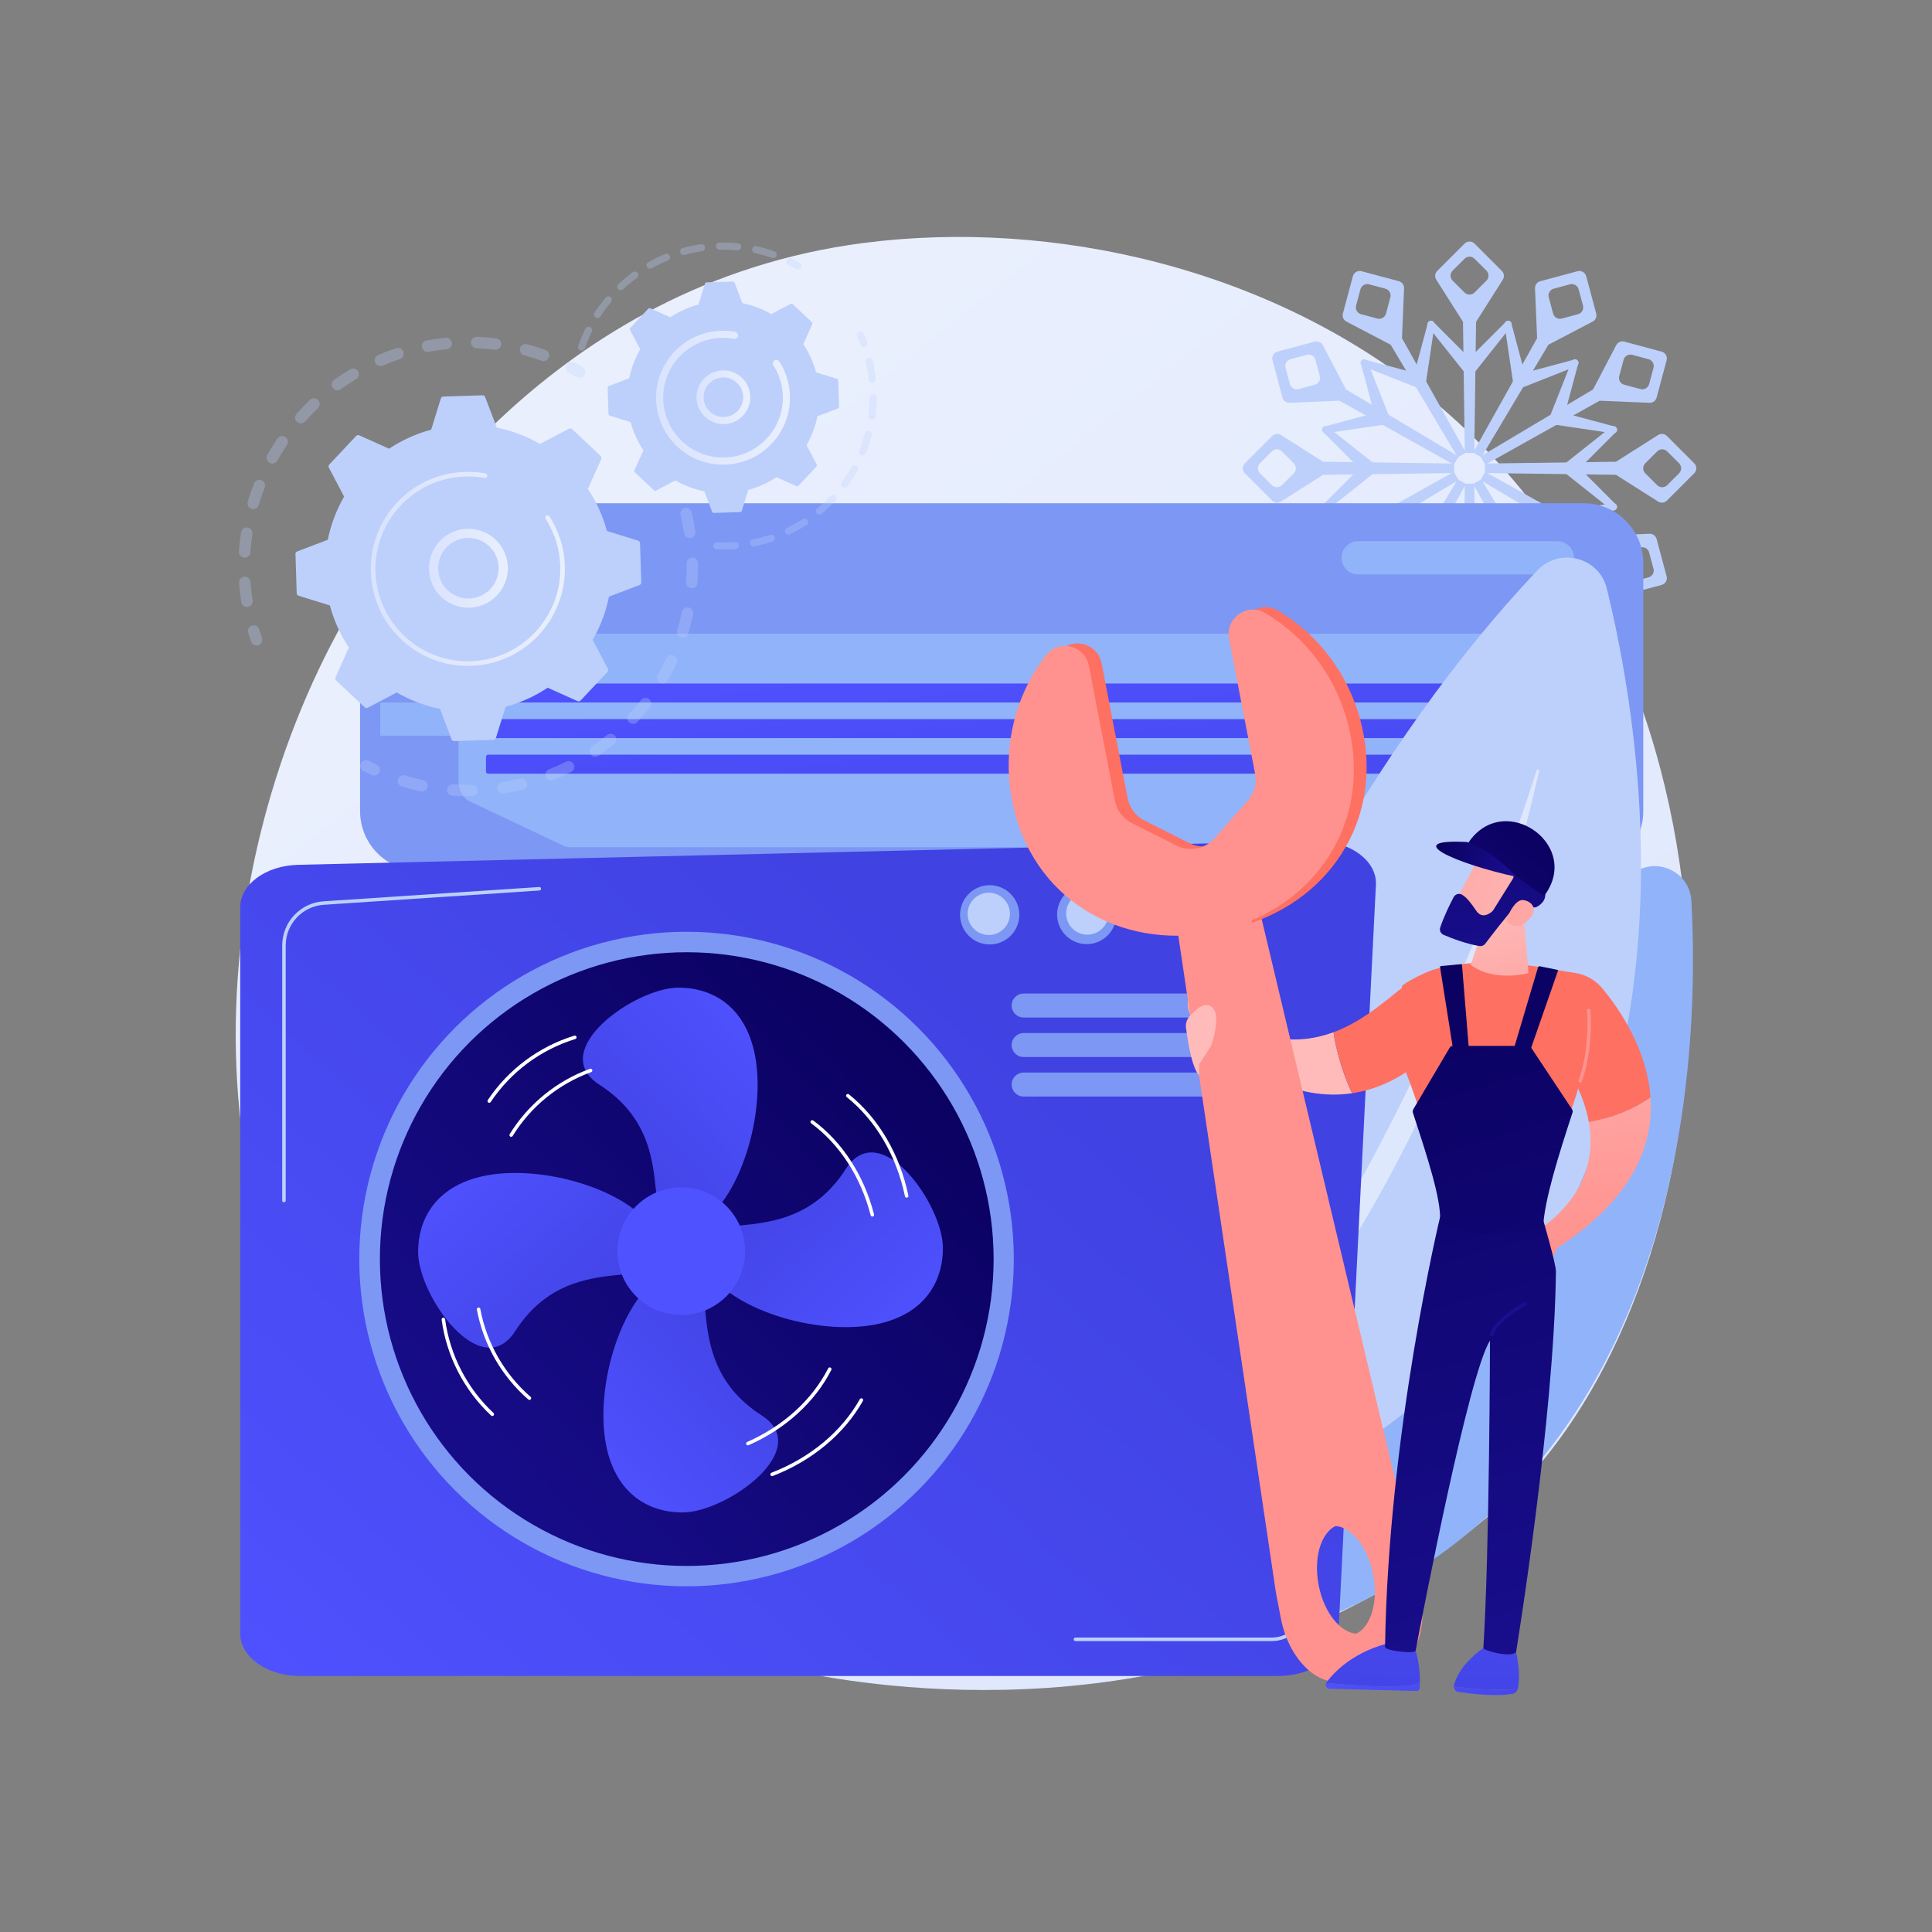 <?xml version="1.0" encoding="utf-8"?>
<!-- Generator: Adobe Illustrator 27.5.0, SVG Export Plug-In . SVG Version: 6.00 Build 0)  -->
<svg version="1.1" xmlns="http://www.w3.org/2000/svg" xmlns:xlink="http://www.w3.org/1999/xlink" x="0px" y="0px"
	 viewBox="0 0 3710 3710" style="enable-background:new 0 0 3710 3710;" xml:space="preserve">
<rect x="0" y="0" width="3710" height="3710" fill="#808080" stroke="none"/>
<g id="Background">
	<g>
		<g>
			<rect style="fill:transparent;" width="3710" height="3710"/>
		</g>
	</g>
</g>
<g id="Illustration">
	<g>
		<linearGradient id="SVGID_1_" gradientUnits="userSpaceOnUse" x1="3601.429" y1="4073.367" x2="1113.742" y2="983.816">
			<stop  offset="0" style="stop-color:#DAE3FE"/>
			<stop  offset="1" style="stop-color:#E9EFFD"/>
		</linearGradient>
		<path style="fill:url(#SVGID_1_);" d="M2920.157,2852.809c-57.312,60.039-111.539,98.757-154.383,129.347
			c-503.625,359.58-1099.546,254.765-1226.196,229.167c-187.022-37.799-548.533-110.862-809.898-416.712
			c-395.424-462.726-333.851-1191.737-27.133-1672.967c56.103-88.025,352.459-576.586,954.798-654.935
			c364.53-47.416,789.454,48.217,1097.173,304.757C3400.446,1309.966,3354.463,2397.833,2920.157,2852.809z"/>
		<g>
			<g>
				<g>
					<g>
						<path style="fill:#BDD0FB;" d="M2901.033,618.075L2901.033,618.075c2.409,2.409,2.629,6.242,0.51,8.911l-69.252,87.229
							l-18.44-18.44l77.7-77.699C2894.169,615.456,2898.415,615.456,2901.033,618.075z"/>
						<path style="fill:#BDD0FB;" d="M2742.852,618.075L2742.852,618.075c-2.409,2.409-2.629,6.242-0.51,8.911l69.252,87.229
							l18.44-18.44l-77.7-77.699C2749.716,615.456,2745.471,615.456,2742.852,618.075z"/>
					</g>
					<path style="fill:#BDD0FB;" d="M2883.976,520.238l-52.444-52.444c-5.296-5.296-13.883-5.296-19.179,0l-52.444,52.444
						c-4.393,4.394-5.24,11.211-2.053,16.545l51.548,81.253l3.413,251.651h18.25l3.413-251.651l51.548-81.253
						C2889.215,531.449,2888.369,524.632,2883.976,520.238z M2854.393,538.892l-22.861,22.861c-5.296,5.296-13.883,5.296-19.179,0
						l-22.861-22.861c-5.296-5.296-5.296-13.883,0-19.179l22.861-22.861c5.296-5.296,13.883-5.296,19.179,0l22.861,22.861
						C2859.689,525.009,2859.689,533.596,2854.393,538.892z"/>
				</g>
				<g>
					<g>
						<path style="fill:#BDD0FB;" d="M2901.033,1180.382L2901.033,1180.382c2.409-2.409,2.629-6.242,0.51-8.911l-69.252-87.229
							l-18.44,18.44l77.7,77.699C2894.169,1183.001,2898.415,1183.001,2901.033,1180.382z"/>
						<path style="fill:#BDD0FB;" d="M2742.852,1180.382L2742.852,1180.382c-2.409-2.409-2.629-6.242-0.51-8.911l69.252-87.229
							l18.44,18.44l-77.7,77.699C2749.716,1183.001,2745.471,1183.001,2742.852,1180.382z"/>
					</g>
					<path style="fill:#BDD0FB;" d="M2886.029,1261.674l-51.548-81.253l-3.413-251.652h-18.25l-3.413,251.652l-51.548,81.253
						c-3.187,5.334-2.34,12.151,2.053,16.545l52.444,52.443c5.296,5.296,13.883,5.296,19.179,0l52.444-52.443
						C2888.369,1273.825,2889.215,1267.008,2886.029,1261.674z M2854.393,1278.744l-22.861,22.86
						c-5.296,5.296-13.883,5.296-19.179,0l-22.861-22.86c-5.296-5.296-5.296-13.883,0-19.179l22.861-22.86
						c5.296-5.296,13.883-5.296,19.179,0l22.861,22.86C2859.689,1264.861,2859.689,1273.448,2854.393,1278.744z"/>
				</g>
			</g>
			<g>
				<g>
					<g>
						<path style="fill:#BDD0FB;" d="M2749.86,616.197L2749.86,616.197c3.291,0.882,5.398,4.091,4.897,7.462l-16.36,110.169
							l-25.19-6.75l28.44-106.139C2742.606,617.361,2746.283,615.238,2749.86,616.197z"/>
						<path style="fill:#BDD0FB;" d="M2612.871,695.287L2612.871,695.287c-0.882,3.291,0.845,6.72,4.014,7.972l103.589,40.916
							l6.75-25.19l-106.14-28.44C2617.507,689.588,2613.83,691.71,2612.871,695.287z"/>
					</g>
					<path style="fill:#BDD0FB;" d="M2686.17,539.997l-71.639-19.196c-7.235-1.938-14.671,2.355-16.61,9.59l-19.196,71.639
						c-1.608,6.002,1.068,12.328,6.494,15.354l85.269,44.593l128.781,216.23l15.805-9.125l-122.87-219.643l4.016-96.142
						C2696.313,547.086,2692.171,541.605,2686.17,539.997z M2669.877,570.943l-8.368,31.228c-1.939,7.235-9.375,11.528-16.61,9.59
						l-31.228-8.367c-7.235-1.939-11.528-9.375-9.59-16.61l8.367-31.228c1.939-7.235,9.375-11.528,16.61-9.589l31.228,8.367
						C2667.522,556.272,2671.816,563.708,2669.877,570.943z"/>
				</g>
				<g>
					<g>
						<path style="fill:#BDD0FB;" d="M3031.014,1103.169L3031.014,1103.169c0.882-3.291-0.844-6.72-4.013-7.972l-103.589-40.916
							l-6.75,25.19l106.14,28.44C3026.379,1108.87,3030.056,1106.747,3031.014,1103.169z"/>
						<path style="fill:#BDD0FB;" d="M2894.025,1182.26L2894.025,1182.26c-3.291-0.882-5.398-4.091-4.897-7.461l16.36-110.169
							l25.19,6.75l-28.44,106.14C2901.279,1181.096,2897.602,1183.219,2894.025,1182.26z"/>
					</g>
					<path style="fill:#BDD0FB;" d="M3058.666,1181.072l-85.269-44.593l-128.781-216.23l-15.805,9.125l122.87,219.643l-4.015,96.142
						c-0.093,6.213,4.049,11.694,10.05,13.302l71.64,19.196c7.235,1.938,14.671-2.355,16.61-9.59l19.196-71.639
						C3066.768,1190.426,3064.092,1184.099,3058.666,1181.072z M3039.803,1211.674l-8.367,31.228
						c-1.939,7.235-9.375,11.528-16.61,9.589l-31.228-8.368c-7.235-1.938-11.528-9.375-9.59-16.61l8.367-31.228
						c1.938-7.235,9.375-11.528,16.61-9.589l31.228,8.367C3037.448,1197.002,3041.741,1204.439,3039.803,1211.674z"/>
				</g>
			</g>
			<g>
				<g>
					<g>
						<path style="fill:#BDD0FB;" d="M2618.002,690.157L2618.002,690.157c3.291-0.882,6.72,0.845,7.972,4.014l40.916,103.589
							l-25.19,6.75l-28.44-106.139C2612.302,694.792,2614.424,691.116,2618.002,690.157z"/>
						<path style="fill:#BDD0FB;" d="M2538.911,827.146L2538.911,827.146c0.882,3.291,4.092,5.398,7.462,4.897l110.169-16.36
							l-6.75-25.19l-106.14,28.44C2540.075,819.892,2537.953,823.569,2538.911,827.146z"/>
					</g>
					<path style="fill:#BDD0FB;" d="M2524.744,656.011l-71.639,19.196c-7.235,1.939-11.528,9.375-9.59,16.61l19.196,71.639
						c1.608,6.002,7.09,10.143,13.302,10.05l96.141-4.016l219.643,122.87l9.125-15.805l-216.23-128.782l-44.593-85.269
						C2537.073,657.079,2530.746,654.403,2524.744,656.011z M2526.107,690.958l8.368,31.228c1.938,7.235-2.355,14.671-9.59,16.61
						l-31.228,8.367c-7.235,1.939-14.671-2.355-16.61-9.589l-8.367-31.228c-1.938-7.235,2.355-14.671,9.59-16.61l31.228-8.367
						C2516.732,679.43,2524.169,683.723,2526.107,690.958z"/>
				</g>
				<g>
					<g>
						<path style="fill:#BDD0FB;" d="M3104.974,971.311L3104.974,971.311c-0.882-3.291-4.091-5.398-7.462-4.897l-110.169,16.36
							l6.75,25.19l106.14-28.44C3103.81,978.565,3105.933,974.888,3104.974,971.311z"/>
						<path style="fill:#BDD0FB;" d="M3025.884,1108.3L3025.884,1108.3c-3.291,0.882-6.72-0.845-7.972-4.014l-40.917-103.589
							l25.19-6.75l28.44,106.14C3031.583,1103.665,3029.461,1107.341,3025.884,1108.3z"/>
					</g>
					<path style="fill:#BDD0FB;" d="M3167.873,1024.951l-96.142,4.016l-219.643-122.87l-9.125,15.805l216.23,128.781l44.593,85.269
						c3.026,5.427,9.353,8.102,15.354,6.495l71.639-19.196c7.235-1.939,11.528-9.375,9.59-16.61l-19.196-71.64
						C3179.566,1029,3174.085,1024.859,3167.873,1024.951z M3166.838,1060.884l8.367,31.228c1.939,7.235-2.354,14.671-9.589,16.61
						l-31.228,8.367c-7.235,1.939-14.671-2.355-16.61-9.589l-8.367-31.228c-1.938-7.235,2.355-14.671,9.59-16.61l31.228-8.367
						C3157.463,1049.356,3164.899,1053.649,3166.838,1060.884z"/>
				</g>
			</g>
			<g>
				<g>
					<g>
						<path style="fill:#BDD0FB;" d="M2540.789,820.138L2540.789,820.138c2.409-2.409,6.242-2.629,8.911-0.51l87.229,69.253
							l-18.44,18.44l-77.699-77.7C2538.17,827.002,2538.17,822.757,2540.789,820.138z"/>
						<path style="fill:#BDD0FB;" d="M2540.789,978.319L2540.789,978.319c2.409,2.409,6.242,2.629,8.911,0.51l87.229-69.252
							l-18.44-18.44l-77.699,77.7C2538.17,971.455,2538.17,975.7,2540.789,978.319z"/>
					</g>
					<path style="fill:#BDD0FB;" d="M2442.953,837.195l-52.444,52.444c-5.296,5.296-5.296,13.883,0,19.179l52.444,52.444
						c4.393,4.393,11.21,5.239,16.544,2.053l81.253-51.549l251.651-3.413v-18.25l-251.651-3.413l-81.253-51.549
						C2454.163,831.956,2447.346,832.802,2442.953,837.195z M2461.606,866.778l22.86,22.861c5.296,5.296,5.296,13.883,0,19.179
						l-22.86,22.86c-5.296,5.296-13.883,5.296-19.179,0l-22.86-22.86c-5.296-5.296-5.296-13.883,0-19.179l22.86-22.861
						C2447.723,861.482,2456.31,861.482,2461.606,866.778z"/>
				</g>
				<g>
					<g>
						<path style="fill:#BDD0FB;" d="M3103.096,820.138L3103.096,820.138c-2.409-2.409-6.242-2.629-8.911-0.51l-87.229,69.253
							l18.44,18.44l77.7-77.7C3105.715,827.002,3105.715,822.757,3103.096,820.138z"/>
						<path style="fill:#BDD0FB;" d="M3103.096,978.319L3103.096,978.319c-2.409,2.409-6.242,2.629-8.911,0.51l-87.229-69.252
							l18.44-18.44l77.7,77.7C3105.715,971.455,3105.715,975.7,3103.096,978.319z"/>
					</g>
					<path style="fill:#BDD0FB;" d="M3184.388,835.142l-81.253,51.549l-251.652,3.413v18.25l251.652,3.413l81.253,51.549
						c5.334,3.186,12.151,2.34,16.545-2.053l52.443-52.444c5.297-5.296,5.297-13.883,0-19.179l-52.443-52.444
						C3196.539,832.802,3189.722,831.956,3184.388,835.142z M3201.458,866.778l22.861,22.861c5.296,5.296,5.296,13.883,0,19.179
						l-22.861,22.86c-5.296,5.296-13.883,5.296-19.179,0l-22.86-22.86c-5.296-5.296-5.296-13.883,0-19.179l22.86-22.861
						C3187.575,861.482,3196.162,861.482,3201.458,866.778z"/>
				</g>
			</g>
			<g>
				<g>
					<g>
						<path style="fill:#BDD0FB;" d="M2538.911,971.311L2538.911,971.311c0.882-3.291,4.092-5.398,7.462-4.897l110.169,16.36
							l-6.75,25.19l-106.14-28.44C2540.075,978.565,2537.953,974.888,2538.911,971.311z"/>
						<path style="fill:#BDD0FB;" d="M2618.002,1108.3L2618.002,1108.3c3.291,0.882,6.72-0.845,7.972-4.014l40.916-103.589
							l-25.19-6.75l-28.44,106.14C2612.302,1103.665,2614.424,1107.341,2618.002,1108.3z"/>
					</g>
					<path style="fill:#BDD0FB;" d="M2462.711,1035.001l-19.196,71.64c-1.938,7.235,2.355,14.671,9.59,16.61l71.639,19.196
						c6.001,1.608,12.328-1.068,15.354-6.495l44.593-85.269l216.23-128.781l-9.125-15.805l-219.643,122.87l-96.141-4.016
						C2469.8,1024.859,2464.319,1029,2462.711,1035.001z M2493.657,1051.294l31.228,8.367c7.235,1.939,11.528,9.375,9.59,16.61
						l-8.368,31.228c-1.938,7.235-9.375,11.528-16.61,9.589l-31.228-8.367c-7.235-1.939-11.528-9.375-9.59-16.61l8.367-31.228
						C2478.986,1053.649,2486.423,1049.356,2493.657,1051.294z"/>
				</g>
				<g>
					<g>
						<path style="fill:#BDD0FB;" d="M3025.884,690.157L3025.884,690.157c-3.291-0.882-6.72,0.845-7.972,4.014l-40.917,103.589
							l25.19,6.75l28.44-106.139C3031.583,694.792,3029.461,691.116,3025.884,690.157z"/>
						<path style="fill:#BDD0FB;" d="M3104.974,827.146L3104.974,827.146c-0.882,3.291-4.091,5.398-7.462,4.897l-110.169-16.36
							l6.75-25.19l106.14,28.44C3103.81,819.892,3105.933,823.569,3104.974,827.146z"/>
					</g>
					<path style="fill:#BDD0FB;" d="M3103.787,662.505l-44.593,85.269l-216.23,128.782l9.125,15.805l219.643-122.87l96.142,4.016
						c6.212,0.092,11.693-4.049,13.302-10.05l19.196-71.639c1.938-7.235-2.355-14.671-9.59-16.61l-71.639-19.196
						C3113.14,654.403,3106.813,657.079,3103.787,662.505z M3134.388,681.368l31.228,8.367c7.235,1.938,11.528,9.375,9.589,16.61
						l-8.367,31.228c-1.939,7.235-9.375,11.528-16.61,9.589L3119,738.795c-7.235-1.938-11.528-9.375-9.59-16.61l8.367-31.228
						C3119.717,683.723,3127.153,679.43,3134.388,681.368z"/>
				</g>
			</g>
			<g>
				<g>
					<g>
						<path style="fill:#BDD0FB;" d="M2612.871,1103.169L2612.871,1103.169c-0.882-3.291,0.845-6.72,4.014-7.972l103.589-40.916
							l6.75,25.19l-106.14,28.44C2617.507,1108.87,2613.83,1106.747,2612.871,1103.169z"/>
						<path style="fill:#BDD0FB;" d="M2749.86,1182.26L2749.86,1182.26c3.291-0.882,5.398-4.091,4.897-7.461l-16.36-110.169
							l-25.19,6.75l28.44,106.14C2742.606,1181.096,2746.283,1183.219,2749.86,1182.26z"/>
					</g>
					<path style="fill:#BDD0FB;" d="M2578.725,1196.427l19.196,71.639c1.939,7.235,9.375,11.528,16.61,9.59l71.639-19.196
						c6.001-1.608,10.143-7.089,10.05-13.302l-4.016-96.142l122.87-219.643l-15.805-9.125l-128.781,216.23l-85.269,44.593
						C2579.793,1184.099,2577.117,1190.426,2578.725,1196.427z M2613.672,1195.064l31.228-8.367
						c7.235-1.938,14.671,2.355,16.61,9.589l8.368,31.228c1.938,7.235-2.355,14.671-9.59,16.61l-31.228,8.368
						c-7.235,1.938-14.671-2.355-16.61-9.589l-8.367-31.228C2602.144,1204.439,2606.437,1197.002,2613.672,1195.064z"/>
				</g>
				<g>
					<g>
						<path style="fill:#BDD0FB;" d="M2894.025,616.197L2894.025,616.197c-3.291,0.882-5.398,4.091-4.897,7.462l16.36,110.169
							l25.19-6.75l-28.44-106.139C2901.279,617.361,2897.602,615.238,2894.025,616.197z"/>
						<path style="fill:#BDD0FB;" d="M3031.014,695.287L3031.014,695.287c0.882,3.291-0.844,6.72-4.013,7.972l-103.589,40.916
							l-6.75-25.19l106.14-28.44C3026.379,689.588,3030.056,691.71,3031.014,695.287z"/>
					</g>
					<path style="fill:#BDD0FB;" d="M2947.665,553.298l4.015,96.142l-122.87,219.643l15.805,9.125l128.781-216.23l85.269-44.593
						c5.427-3.026,8.103-9.353,6.494-15.354l-19.196-71.639c-1.938-7.235-9.375-11.528-16.61-9.59l-71.64,19.196
						C2951.714,541.605,2947.573,547.086,2947.665,553.298z M2983.598,554.333l31.228-8.367c7.235-1.939,14.671,2.355,16.61,9.589
						l8.367,31.228c1.938,7.235-2.355,14.671-9.589,16.61l-31.228,8.367c-7.235,1.939-14.671-2.355-16.61-9.59l-8.367-31.228
						C2972.07,563.708,2976.363,556.272,2983.598,554.333z"/>
				</g>
			</g>
		</g>
		<g>
			<g>
				<path style="fill:#7D97F4;" d="M806.244,1672.38h2234.524c63.409,0,114.811-51.403,114.811-114.811v-476.371
					c0-63.409-51.403-114.811-114.812-114.811H806.244c-63.408,0-114.811,51.403-114.811,114.811v476.372
					C691.432,1620.977,742.835,1672.38,806.244,1672.38z"/>
				
					<rect x="730.148" y="1348.989" transform="matrix(-1 -1.224647e-16 1.224647e-16 -1 3847.012 2761.745)" style="fill:#91B3FA;" width="2386.715" height="63.767"/>
				<path style="fill:#91B3FA;" d="M913.648,1216.9h2019.715c18.331,0,33.192,18.837,33.192,42.074v240.496
					c0,17.564-8.607,33.28-21.589,39.419l-180.331,85.288c-3.712,1.755-7.641,2.655-11.603,2.655H1093.979
					c-3.962,0-7.891-0.899-11.603-2.655l-180.331-85.288c-12.982-6.14-21.589-21.855-21.589-39.419v-240.496
					C880.457,1235.737,895.317,1216.9,913.648,1216.9z"/>
				
					<linearGradient id="SVGID_00000135663260495162735050000004404140633495574941_" gradientUnits="userSpaceOnUse" x1="-4646.747" y1="1204.929" x2="-4728.331" y2="1951.732" gradientTransform="matrix(-1 0 0 1 -2736.988 0)">
					<stop  offset="0" style="stop-color:#4F52FF"/>
					<stop  offset="1" style="stop-color:#4042E2"/>
				</linearGradient>
				<path style="fill:url(#SVGID_00000135663260495162735050000004404140633495574941_);" d="M934.56,1348.989h1977.893
					c2.209,0,4-1.791,4-4v-28.438c0-2.209-1.791-4-4-4H934.56c-2.209,0-4,1.791-4,4v28.438
					C930.56,1347.198,932.35,1348.989,934.56,1348.989z"/>
				
					<linearGradient id="SVGID_00000036940764273056555070000000070221899340149156_" gradientUnits="userSpaceOnUse" x1="-4640.657" y1="1205.351" x2="-4722.241" y2="1952.154" gradientTransform="matrix(-1 0 0 1 -2736.988 0)">
					<stop  offset="0" style="stop-color:#4F52FF"/>
					<stop  offset="1" style="stop-color:#4042E2"/>
				</linearGradient>
				<path style="fill:url(#SVGID_00000036940764273056555070000000070221899340149156_);" d="M935.888,1417.311h1977.893
					c2.209,0,4-1.791,4-4v-28.438c0-2.209-1.791-4-4-4H935.888c-2.209,0-4,1.791-4,4v28.438
					C931.888,1415.52,933.679,1417.311,935.888,1417.311z"/>
				
					<linearGradient id="SVGID_00000069361618371756974900000002052428533092984761_" gradientUnits="userSpaceOnUse" x1="-4634.568" y1="1205.772" x2="-4716.152" y2="1952.577" gradientTransform="matrix(-1 0 0 1 -2736.988 0)">
					<stop  offset="0" style="stop-color:#4F52FF"/>
					<stop  offset="1" style="stop-color:#4042E2"/>
				</linearGradient>
				<path style="fill:url(#SVGID_00000069361618371756974900000002052428533092984761_);" d="M937.216,1485.633h1977.893
					c2.209,0,4-1.791,4-4v-28.439c0-2.209-1.791-4-4-4H937.216c-2.209,0-4,1.791-4,4v28.439
					C933.216,1483.842,935.007,1485.633,937.216,1485.633z"/>
				<path style="fill:#91B3FA;" d="M2608.054,1039.263h382.603c17.609,0,31.884,14.275,31.884,31.883
					c0,17.609-14.275,31.884-31.884,31.884h-382.603c-17.609,0-31.884-14.275-31.884-31.884
					C2576.171,1053.538,2590.446,1039.263,2608.054,1039.263z"/>
			</g>
		</g>
		<g>
			<path style="fill:#91B3FA;" d="M1965.294,3209.262c0,0,499.469-1047.266,1171.077-1532.535
				c45.147-32.621,108.511-2.633,111.563,52.982C3268.34,2101.594,3223.099,3206.511,1965.294,3209.262z"/>
			<path style="opacity:0.5;fill:#FFFFFF;" d="M2090.591,3161.81c-3.262,2.053-0.594,6.987,2.914,5.39
				c129.342-58.856,648.126-373.23,982.295-1150.63c1.073-2.498-2.547-4.318-3.832-1.923
				C2977.282,2191.136,2606.452,2837.233,2090.591,3161.81z"/>
		</g>
		<g>
			<path style="fill:#BDD0FB;" d="M1981.053,3016.156c0,0,333.784-1251.182,971.385-1920.974
				c42.861-45.025,118.515-25.084,133.239,35.31C3184.133,1534.335,3360.503,2755.86,1981.053,3016.156z"/>
			<path style="opacity:0.5;fill:#FFFFFF;" d="M2108.817,2938.464c-3.159,2.92,0.778,7.787,4.301,5.318
				c129.869-91.031,634.754-542.064,842.377-1463.349c0.667-2.959-3.677-4.216-4.597-1.325
				C2883.112,1692.111,2608.409,2476.835,2108.817,2938.464z"/>
		</g>
		<g>
			
				<linearGradient id="SVGID_00000045604578497447471350000013421907572944885924_" gradientUnits="userSpaceOnUse" x1="584.851" y1="3457.183" x2="1938.454" y2="1977.311">
				<stop  offset="0" style="stop-color:#4F52FF"/>
				<stop  offset="1" style="stop-color:#4042E2"/>
			</linearGradient>
			<path style="fill:url(#SVGID_00000045604578497447471350000013421907572944885924_);" d="M2454.868,3218.422H576.459
				c-63.599,0-115.156-36.435-115.156-81.379V1742.034c0-43.889,49.248-79.871,111.319-81.334l1950.618-45.949
				c66.675-1.571,121.281,37.099,118.92,84.214l-72.209,1440.958C2567.758,3183.719,2516.881,3218.422,2454.868,3218.422z"/>
			<g>
				
					<ellipse transform="matrix(0.707 -0.707 0.707 0.707 -1323.414 1640.685)" style="fill:#7D97F4;" cx="1318.775" cy="2417.844" rx="628.542" ry="628.542"/>
				
					<linearGradient id="SVGID_00000096746333530149245560000002667466076090793905_" gradientUnits="userSpaceOnUse" x1="1849.272" y1="1925.448" x2="690.984" y2="3000.546">
					<stop  offset="0" style="stop-color:#09005D"/>
					<stop  offset="1" style="stop-color:#1A0F91"/>
				</linearGradient>
				
					<circle style="fill:url(#SVGID_00000096746333530149245560000002667466076090793905_);" cx="1318.775" cy="2417.844" r="589.258"/>
				<g>
					<g>
						
							<linearGradient id="SVGID_00000170274513880054916550000007048930953354290104_" gradientUnits="userSpaceOnUse" x1="1476.405" y1="1949.5" x2="1105.9" y2="2293.394">
							<stop  offset="0" style="stop-color:#4F52FF"/>
							<stop  offset="1" style="stop-color:#4042E2"/>
						</linearGradient>
						<path style="fill:url(#SVGID_00000170274513880054916550000007048930953354290104_);" d="M1454.842,2082.99
							c0,128.432-68.007,278.671-151.898,278.671s11.851-173.464-151.898-278.671c-102.152-65.632,68.007-186.421,151.898-186.421
							S1454.842,1954.559,1454.842,2082.99z"/>
						
							<linearGradient id="SVGID_00000135667472648359781130000007164516903316151986_" gradientUnits="userSpaceOnUse" x1="561.168" y1="-2956.412" x2="190.663" y2="-2612.518" gradientTransform="matrix(-1 0 0 -1 1698.341 -105)">
							<stop  offset="0" style="stop-color:#4F52FF"/>
							<stop  offset="1" style="stop-color:#4042E2"/>
						</linearGradient>
						<path style="fill:url(#SVGID_00000135667472648359781130000007164516903316151986_);" d="M1158.736,2717.922
							c0-128.432,68.007-278.671,151.898-278.671c83.891,0-11.851,173.464,151.898,278.671
							c102.152,65.632-68.007,186.421-151.898,186.421C1226.743,2904.343,1158.736,2846.354,1158.736,2717.922z"/>
						
							<linearGradient id="SVGID_00000165215487329712665270000000150352493409584061_" gradientUnits="userSpaceOnUse" x1="-1367.669" y1="11.662" x2="-1738.174" y2="355.557" gradientTransform="matrix(0 -1 1 0 844.171 863.171)">
							<stop  offset="0" style="stop-color:#4F52FF"/>
							<stop  offset="1" style="stop-color:#4042E2"/>
						</linearGradient>
						<path style="fill:url(#SVGID_00000165215487329712665270000000150352493409584061_);" d="M989.323,2252.403
							c128.432,0,278.671,68.007,278.671,151.898s-173.464-11.851-278.671,151.898c-65.632,102.152-186.421-68.007-186.421-151.898
							S860.892,2252.403,989.323,2252.403z"/>
						
							<linearGradient id="SVGID_00000083807367573924228670000007980005179745349289_" gradientUnits="userSpaceOnUse" x1="3405.243" y1="-1018.575" x2="3034.738" y2="-674.68" gradientTransform="matrix(0 1 -1 0 739.171 -835.171)">
							<stop  offset="0" style="stop-color:#4F52FF"/>
							<stop  offset="1" style="stop-color:#4042E2"/>
						</linearGradient>
						<path style="fill:url(#SVGID_00000083807367573924228670000007980005179745349289_);" d="M1624.255,2548.509
							c-128.432,0-278.671-68.007-278.671-151.898s173.464,11.851,278.671-151.897c65.632-102.153,186.421,68.007,186.421,151.897
							S1752.687,2548.509,1624.255,2548.509z"/>
						
							<linearGradient id="SVGID_00000162318374782855263460000011714851682607278734_" gradientUnits="userSpaceOnUse" x1="1470.608" y1="2141.429" x2="1935.278" y2="1393.917">
							<stop  offset="0" style="stop-color:#4F52FF"/>
							<stop  offset="1" style="stop-color:#4042E2"/>
						</linearGradient>
						
							<circle style="fill:url(#SVGID_00000162318374782855263460000011714851682607278734_);" cx="1308.231" cy="2402.644" r="122.541"/>
					</g>
					<g>
						<g>
							<path style="fill:#FFFFFF;" d="M939.479,2117.739c-0.641,0-1.289-0.184-1.865-0.566c-1.549-1.032-1.966-3.124-0.934-4.669
								c39.349-59.011,98.363-102.944,166.174-123.707c1.789-0.552,3.66,0.454,4.206,2.233c0.546,1.779-0.454,3.663-2.233,4.206
								c-66.331,20.313-124.056,63.286-162.543,121.004C941.636,2117.213,940.567,2117.739,939.479,2117.739z"/>
							<path style="fill:#FFFFFF;" d="M981.603,2183.044c-0.602,0-1.21-0.161-1.763-0.5c-1.582-0.973-2.075-3.048-1.102-4.634
								c35.597-57.84,90.369-102.408,154.227-125.492c1.743-0.631,3.68,0.273,4.311,2.022c0.631,1.75-0.273,3.68-2.022,4.311
								c-62.431,22.572-115.979,66.143-150.781,122.691C983.839,2182.475,982.734,2183.044,981.603,2183.044z"/>
						</g>
						<path style="fill:#FFFFFF;" d="M1482.676,2834.588c-1.348,0-2.624-0.815-3.14-2.151c-0.671-1.733,0.191-3.683,1.924-4.357
							c74.358-28.826,134.638-78.998,169.735-141.28c0.911-1.615,2.963-2.2,4.587-1.279c1.618,0.914,2.193,2.966,1.279,4.587
							c-35.86,63.634-97.36,114.865-173.168,144.253C1483.495,2834.516,1483.08,2834.588,1482.676,2834.588z"/>
						<path style="fill:#FFFFFF;" d="M1436.119,2775.472c-1.296,0-2.529-0.75-3.085-2.009c-0.75-1.703,0.023-3.69,1.723-4.439
							c69.376-30.559,124.641-80.777,155.611-141.399c0.848-1.654,2.884-2.308,4.531-1.467c1.654,0.845,2.312,2.874,1.467,4.531
							c-31.674,62-88.103,113.316-158.893,144.496C1437.033,2775.38,1436.569,2775.472,1436.119,2775.472z"/>
					</g>
					<g>
						<g>
							<path style="fill:#FFFFFF;" d="M945.381,2719.188c-0.825,0-1.651-0.299-2.299-0.908
								c-51.822-48.422-85.568-113.796-95.022-184.082c-0.247-1.845,1.046-3.538,2.887-3.788c1.891-0.247,3.542,1.046,3.788,2.887
								c9.247,68.751,42.256,132.701,92.944,180.064c1.358,1.269,1.43,3.4,0.161,4.758
								C947.18,2718.829,946.279,2719.188,945.381,2719.188z"/>
							<path style="fill:#FFFFFF;" d="M1016.668,2688.25c-0.783,0-1.572-0.273-2.207-0.825
								c-51.276-44.529-86.337-105.821-98.728-172.589c-0.339-1.828,0.868-3.588,2.697-3.926c1.818-0.358,3.584,0.865,3.926,2.697
								c12.115,65.275,46.393,125.2,96.518,168.735c1.404,1.22,1.555,3.344,0.335,4.748
								C1018.545,2687.859,1017.608,2688.25,1016.668,2688.25z"/>
						</g>
						<path style="fill:#FFFFFF;" d="M1741.054,2299.862c-1.559,0-2.96-1.089-3.292-2.677
							c-16.343-78.054-56.041-145.693-111.783-190.462c-1.45-1.164-1.684-3.282-0.516-4.732c1.164-1.45,3.282-1.68,4.732-0.516
							c56.955,45.739,97.498,114.756,114.157,194.329c0.381,1.822-0.786,3.604-2.604,3.986
							C1741.514,2299.838,1741.281,2299.862,1741.054,2299.862z"/>
						<path style="fill:#FFFFFF;" d="M1675.15,2336.182c-1.5,0-2.867-1.01-3.259-2.529
							c-18.866-73.424-59.422-136.121-114.197-176.542c-1.496-1.105-1.815-3.213-0.71-4.709c1.105-1.496,3.209-1.812,4.709-0.71
							c56.018,41.339,97.472,105.364,116.722,180.284c0.464,1.802-0.621,3.637-2.424,4.101
							C1675.709,2336.149,1675.43,2336.182,1675.15,2336.182z"/>
					</g>
				</g>
			</g>
			<g>
				<path style="fill:#7D97F4;" d="M2437.046,1953.935H1965.64c-12.718,0-23.028-10.31-23.028-23.028l0,0
					c0-12.719,10.31-23.029,23.028-23.029h471.406c12.719,0,23.029,10.31,23.029,23.029l0,0
					C2460.075,1943.625,2449.765,1953.935,2437.046,1953.935z"/>
				<path style="fill:#7D97F4;" d="M2437.046,2029.793H1965.64c-12.718,0-23.028-10.31-23.028-23.028l0,0
					c0-12.719,10.31-23.029,23.028-23.029h471.406c12.719,0,23.029,10.31,23.029,23.029l0,0
					C2460.075,2019.483,2449.765,2029.793,2437.046,2029.793z"/>
				<path style="fill:#7D97F4;" d="M2437.046,2105.652H1965.64c-12.718,0-23.028-10.31-23.028-23.028l0,0
					c0-12.719,10.31-23.029,23.028-23.029h471.406c12.719,0,23.029,10.31,23.029,23.029l0,0
					C2460.075,2095.342,2449.765,2105.652,2437.046,2105.652z"/>
			</g>
			<g>
				
					<ellipse transform="matrix(0.267 -0.964 0.964 0.267 -300.656 3119.031)" style="fill:#7D97F4;" cx="1899.865" cy="1757.142" rx="56.894" ry="56.894"/>
				
					<ellipse transform="matrix(0.788 -0.615 0.615 0.788 -677.318 1540.774)" style="fill:#BDD0FB;" cx="1899.865" cy="1754.432" rx="40.639" ry="40.638"/>
			</g>
			<g>
				
					<ellipse transform="matrix(0.811 -0.585 0.585 0.811 -633.519 1551.849)" style="fill:#7D97F4;" cx="2086.802" cy="1757.142" rx="56.894" ry="56.894"/>
				
					<ellipse transform="matrix(0.526 -0.851 0.851 0.526 -502.705 2607.209)" style="fill:#BDD0FB;" cx="2086.802" cy="1754.432" rx="40.639" ry="40.638"/>
			</g>
			<path style="fill:#BDD0FB;" d="M545.289,2308.776c-1.861,0-3.367-1.506-3.367-3.367v-489.922
				c0-44.555,34.824-81.767,79.28-84.716l414.236-27.462c1.838-0.085,3.459,1.282,3.584,3.137c0.122,1.858-1.282,3.459-3.137,3.584
				l-414.236,27.462c-40.931,2.713-72.993,36.972-72.993,77.995v489.922C548.657,2307.27,547.151,2308.776,545.289,2308.776z"/>
			<path style="fill:#BDD0FB;" d="M2442.019,3151.348H2065.17c-1.861,0-3.367-1.506-3.367-3.367s1.506-3.367,3.367-3.367h376.849
				c32.97,0,59.754-25.811,60.977-58.76l19.379-523.191c0.066-1.858,1.582-3.456,3.489-3.239c1.858,0.069,3.308,1.631,3.239,3.489
				l-19.379,523.191C2508.37,3122.689,2478.629,3151.348,2442.019,3151.348z"/>
		</g>
		<g>
			
				<linearGradient id="SVGID_00000106126478648066849350000011521668188660723879_" gradientUnits="userSpaceOnUse" x1="-5307.084" y1="1758.831" x2="-5371.945" y2="2393.928" gradientTransform="matrix(-1 0 0 1 -2304.636 0)">
				<stop  offset="0" style="stop-color:#FEBBBA"/>
				<stop  offset="1" style="stop-color:#FF928E"/>
			</linearGradient>
			<path style="fill:url(#SVGID_00000106126478648066849350000011521668188660723879_);" d="M3042.708,2256.014
				c10.663-28.349,15.265-62.065,8.25-101.385c43.053-7.493,83.221-22.846,118.466-47.284
				c4.19,60.516-11.879,127.341-67.602,193.621l0,0c-27.052,32.176-63.441,64.225-111.401,95.359l-14.127,30.157l-42.441-52.864
				C2933.853,2373.618,3012.503,2336.314,3042.708,2256.014z"/>
			<g>
				
					<linearGradient id="SVGID_00000075849143647455503980000007368497646470396295_" gradientUnits="userSpaceOnUse" x1="2771.855" y1="1726.783" x2="3142.262" y2="1255.355">
					<stop  offset="0" style="stop-color:#FEBBBA"/>
					<stop  offset="1" style="stop-color:#FF928E"/>
				</linearGradient>
				<path style="fill:url(#SVGID_00000075849143647455503980000007368497646470396295_);" d="M2445.622,1992.681
					c43.509,7.62,81.594,1.929,115.245-10.553c0.886,7.475,2.148,14.988,3.893,22.55c7.353,33.086,17.479,65.131,31.677,94.672
					c-65.195,9.639-124.072-9.276-167.965-31.847C2427.863,2036.887,2436.223,2011.432,2445.622,1992.681z"/>
				
					<linearGradient id="SVGID_00000018222840181827214280000014879689930196118687_" gradientUnits="userSpaceOnUse" x1="8368.879" y1="-13152.169" x2="8136.543" y2="-12889.529" gradientTransform="matrix(-1 0 0 1 -2304.636 0)">
					<stop  offset="0" style="stop-color:#FF928E"/>
					<stop  offset="1" style="stop-color:#FE7062"/>
				</linearGradient>
				<path style="fill:url(#SVGID_00000018222840181827214280000014879689930196118687_);" d="M2560.867,1982.128
					c56.524-20.967,100.531-61.101,136.681-89.546c76.142-59.914,133.929-28.976,133.929-28.976l-82.957,156.884
					c-51.817,48.824-103.69,71.706-152.083,78.86c-14.198-29.54-24.325-61.585-31.677-94.672
					C2563.015,1997.116,2561.753,1989.603,2560.867,1982.128z"/>
				
					<linearGradient id="SVGID_00000182502988790294451170000011589132702290287007_" gradientUnits="userSpaceOnUse" x1="-5603.519" y1="1600.957" x2="-6151.826" y2="2302.467" gradientTransform="matrix(-1 -0.019 -0.019 1 -3408.432 -2.489)">
					<stop  offset="0" style="stop-color:#FEBBBA"/>
					<stop  offset="1" style="stop-color:#FF928E"/>
				</linearGradient>
				<path style="fill:url(#SVGID_00000182502988790294451170000011589132702290287007_);" d="M2282.635,1917.172l38.37,22.39
					c45.952,30.267,87.276,46.581,124.617,53.119c-9.399,18.751-17.76,44.206-17.15,74.822
					c-48.682-25.033-78.942-54.547-78.942-54.547C2262.71,1956.931,2282.635,1917.172,2282.635,1917.172z"/>
			</g>
			<g>
				
					<linearGradient id="SVGID_00000137822899831522572040000012349673088358511524_" gradientUnits="userSpaceOnUse" x1="381.177" y1="-8502.931" x2="1017.571" y2="-9856.534" gradientTransform="matrix(-1 0 0 1 -2304.636 0)">
					<stop  offset="0" style="stop-color:#FF928E"/>
					<stop  offset="1" style="stop-color:#FE7062"/>
				</linearGradient>
				<path style="fill:url(#SVGID_00000137822899831522572040000012349673088358511524_);" d="M2717.536,3002.519l-313.118-1314.752
					l-134.018,25.865l198.629,1336.849c0.443,2.981,0.952,5.956,1.523,8.917l8.631,44.72c14.81,76.74,68.76,130.853,120.503,120.867
					l61.514-11.872c51.743-9.986,81.682-80.29,66.871-157.029l-8.631-44.721C2718.869,3008.402,2718.233,3005.451,2717.536,3002.519
					z M2614.509,3136.477c-34.331,6.626-71.201-34.84-82.351-92.616c-11.151-57.776,7.641-109.984,41.972-116.61
					c34.33-6.625,71.198,34.842,82.349,92.617C2667.629,3077.644,2648.839,3129.852,2614.509,3136.477z"/>
				
					<linearGradient id="SVGID_00000054979329168614676770000016245318979662120356_" gradientUnits="userSpaceOnUse" x1="3228.325" y1="730.803" x2="2733.35" y2="1119.711">
					<stop  offset="0" style="stop-color:#FF928E"/>
					<stop  offset="1" style="stop-color:#FE7062"/>
				</linearGradient>
				<path style="fill:url(#SVGID_00000054979329168614676770000016245318979662120356_);" d="M2384.548,1221.646l50.08,259.489
					c3.566,18.475-1.646,37.559-14.108,51.659l-63.878,72.27c-18.234,20.629-48.074,26.387-72.676,14.026l-86.183-43.31
					c-16.813-8.449-28.753-24.223-32.319-42.699l-50.08-259.488c-7.554-39.139-58.013-51.755-82.361-20.194
					c-58.25,75.504-84.989,176.484-65.063,279.729c36.015,186.61,206.298,286.897,385.792,252.256
					c179.494-34.641,300.227-191.095,264.212-377.703c-19.926-103.246-82.321-187.024-164.485-235.429
					C2419.134,1152.02,2376.995,1182.506,2384.548,1221.646z"/>
				
					<linearGradient id="SVGID_00000063605628040128592760000014648959580489399699_" gradientUnits="userSpaceOnUse" x1="165.488" y1="-8604.324" x2="801.884" y2="-9957.928" gradientTransform="matrix(-1 0 0 1 -2304.636 0)">
					<stop  offset="0" style="stop-color:#FF928E"/>
					<stop  offset="1" style="stop-color:#FE7062"/>
				</linearGradient>
				<path style="fill:url(#SVGID_00000063605628040128592760000014648959580489399699_);" d="M2360.093,1226.366l50.08,259.488
					c3.566,18.476-1.646,37.56-14.107,51.658l-63.88,72.272c-18.233,20.63-48.073,26.388-72.674,14.025l-86.185-43.309
					c-16.813-8.448-28.752-24.223-32.318-42.697l-50.08-259.489c-7.553-39.14-58.012-51.755-82.361-20.196
					c-58.25,75.505-84.987,176.485-65.062,279.73c36.016,186.61,206.298,286.897,385.792,252.256
					c179.493-34.642,300.227-191.094,264.212-377.704c-19.926-103.245-82.322-187.024-164.486-235.427
					C2394.677,1156.738,2352.538,1187.225,2360.093,1226.366z"/>
				
					<linearGradient id="SVGID_00000058586882750283941040000006471904644395398812_" gradientUnits="userSpaceOnUse" x1="398.606" y1="-8494.745" x2="1035.001" y2="-9848.349" gradientTransform="matrix(-1 0 0 1 -2304.636 0)">
					<stop  offset="0" style="stop-color:#FF928E"/>
					<stop  offset="1" style="stop-color:#FE7062"/>
				</linearGradient>
				<path style="fill:url(#SVGID_00000058586882750283941040000006471904644395398812_);" d="M2698.028,3006.284l-313.118-1314.752
					l-134.017,25.865l198.629,1336.848c0.443,2.981,0.952,5.956,1.523,8.916l8.631,44.721
					c14.811,76.74,68.76,130.853,120.504,120.867l61.514-11.872c51.742-9.986,81.68-80.289,66.87-157.029l-8.631-44.721
					C2699.361,3012.166,2698.724,3009.216,2698.028,3006.284z M2595.001,3140.243c-34.33,6.625-71.199-34.84-82.351-92.616
					c-11.151-57.777,7.642-109.984,41.971-116.611c34.331-6.626,71.2,34.841,82.349,92.616
					C2648.121,3081.409,2629.332,3133.616,2595.001,3140.243z"/>
			</g>
			
				<linearGradient id="SVGID_00000042732337469580376430000006845368141219499704_" gradientUnits="userSpaceOnUse" x1="2657.405" y1="1780.948" x2="3344.343" y2="1356.664">
				<stop  offset="0" style="stop-color:#FEBBBA"/>
				<stop  offset="1" style="stop-color:#FF928E"/>
			</linearGradient>
			<path style="fill:url(#SVGID_00000042732337469580376430000006845368141219499704_);" d="M2277.632,1975.045
				c-1.427-8.383,1.025-16.893,6.585-23.326c10.776-12.466,29.395-29.546,42.899-18.034c20.112,17.146-1.926,75.783-1.926,75.783
				l-22.298,34.053l-0.315,21.734C2290.516,2051.13,2283.302,2016.381,2277.632,1975.045z"/>
			
				<linearGradient id="SVGID_00000087405496885986165880000015952825329538590376_" gradientUnits="userSpaceOnUse" x1="-5558.43" y1="2744.212" x2="-5554.252" y2="3203.741" gradientTransform="matrix(-1 -0.019 -0.019 1 -2640.8 12.005)">
				<stop  offset="0" style="stop-color:#4F52FF"/>
				<stop  offset="1" style="stop-color:#4042E2"/>
			</linearGradient>
			<path style="fill:url(#SVGID_00000087405496885986165880000015952825329538590376_);" d="M2791.686,3238.715
				c0.002-0.93,0.082-1.872,0.339-2.817c15.119-55.494,85.58-88.908,85.58-88.908l27.622,2.691
				c14.977,49.448,12.364,79.552,9.556,92.928c-0.077,0.375-0.198,0.73-0.305,1.093
				C2891.62,3245.31,2844.627,3245.755,2791.686,3238.715z"/>
			
				<linearGradient id="SVGID_00000053545736403118579300000010686967836987544238_" gradientUnits="userSpaceOnUse" x1="-5304.838" y1="2931.705" x2="-5759.225" y2="3288.491" gradientTransform="matrix(-1 -0.019 -0.019 1 -2640.8 12.005)">
				<stop  offset="0" style="stop-color:#4F52FF"/>
				<stop  offset="1" style="stop-color:#4042E2"/>
			</linearGradient>
			<path style="fill:url(#SVGID_00000053545736403118579300000010686967836987544238_);" d="M2914.477,3243.703
				c-1.316,4.46-4.692,7.888-8.946,8.7c-32.588,6.213-84.077-0.254-105.684-3.496c-4.767-0.715-8.177-5.201-8.162-10.191
				C2844.627,3245.755,2891.62,3245.31,2914.477,3243.703z"/>
			
				<linearGradient id="SVGID_00000046314193735630425150000013896431065750138499_" gradientUnits="userSpaceOnUse" x1="-5582.782" y1="2936.853" x2="-5606.641" y2="3145.075" gradientTransform="matrix(-1 -0.019 -0.019 1 -2640.8 12.005)">
				<stop  offset="0" style="stop-color:#FEBBBA"/>
				<stop  offset="1" style="stop-color:#FF928E"/>
			</linearGradient>
			<path style="fill:url(#SVGID_00000046314193735630425150000013896431065750138499_);" d="M2917.128,3108.69l-12.781,56.179
				c-0.936,4.116-4.171,7.151-8.024,7.44c-4.717,0.353-11.423,0.486-18.145-0.632c-6.028-1.002-10.12-7.224-8.924-13.795
				l9.089-49.924L2917.128,3108.69z"/>
			
				<linearGradient id="SVGID_00000095309835789302606940000000738089813954096830_" gradientUnits="userSpaceOnUse" x1="-5224.116" y1="3034.51" x2="-5678.503" y2="3391.296" gradientTransform="matrix(-1 -0.019 -0.019 1 -2640.8 12.005)">
				<stop  offset="0" style="stop-color:#4F52FF"/>
				<stop  offset="1" style="stop-color:#4042E2"/>
			</linearGradient>
			<path style="fill:url(#SVGID_00000095309835789302606940000000738089813954096830_);" d="M2671.845,3238.555
				c30.567-0.279,46.436-3.578,54.668-6.764c-0.037,3.038-0.113,6.13-0.273,9.331c-0.169,3.418-2.755,6.104-5.872,6.025
				l-167.722-4.25c-5.352-0.136-8.363-6.403-5.951-11.268C2568.655,3233.861,2624.594,3238.985,2671.845,3238.555z"/>
			
				<linearGradient id="SVGID_00000047773815262616062630000012853821706899899031_" gradientUnits="userSpaceOnUse" x1="-5340.858" y1="2742.235" x2="-5336.681" y2="3201.768" gradientTransform="matrix(-1 -0.019 -0.019 1 -2640.8 12.005)">
				<stop  offset="0" style="stop-color:#4F52FF"/>
				<stop  offset="1" style="stop-color:#4042E2"/>
			</linearGradient>
			<path style="fill:url(#SVGID_00000047773815262616062630000012853821706899899031_);" d="M2546.695,3231.63
				c0.21-0.424,0.393-0.855,0.688-1.253c15.204-20.419,53.714-60.925,128.607-77.394l35.788-0.455c0,0,15.403,27.983,14.734,79.263
				c-8.231,3.185-24.101,6.484-54.668,6.764C2624.594,3238.985,2568.655,3233.861,2546.695,3231.63z"/>
			
				<linearGradient id="SVGID_00000152978343330623900930000002249360456958818434_" gradientUnits="userSpaceOnUse" x1="-5388.438" y1="2959.128" x2="-5412.296" y2="3167.345" gradientTransform="matrix(-1 -0.019 -0.019 1 -2640.8 12.005)">
				<stop  offset="0" style="stop-color:#FEBBBA"/>
				<stop  offset="1" style="stop-color:#FF928E"/>
			</linearGradient>
			<path style="fill:url(#SVGID_00000152978343330623900930000002249360456958818434_);" d="M2719.433,3098.449
				c-0.447,2.659-6.115,43.086-8.31,58.761c-0.521,3.724-3.28,6.563-6.697,6.905c-6.104,0.613-15.972,1.09-24.561-0.841
				c-4.633-1.043-7.916-5.573-7.818-10.77l1.201-63.604L2719.433,3098.449z"/>
			
				<linearGradient id="SVGID_00000123406956704451689610000014034770512143794057_" gradientUnits="userSpaceOnUse" x1="-5192.381" y1="1595.266" x2="-5673.167" y2="3206.212" gradientTransform="matrix(-1 -0.019 -0.019 1 -2640.8 12.005)">
				<stop  offset="0" style="stop-color:#09005D"/>
				<stop  offset="1" style="stop-color:#1A0F91"/>
			</linearGradient>
			<path style="fill:url(#SVGID_00000123406956704451689610000014034770512143794057_);" d="M2765.347,2337.096
				c0,0-99.423,412.733-105.654,825.321c-0.113,7.522,57.422,14.158,58.739,7.231c13.435-70.707,102.003-531.245,142.777-595.373
				c0,0-0.92,405.886-12.724,590.378c-0.293,4.587,51.89,19.617,62.787,7.907c0.001,0.004,73.538-449.207,76.553-731.108
				c0.155-14.519-26.049-104.357-26.049-104.357H2765.347z"/>
			
				<linearGradient id="SVGID_00000116211028678019083600000002639651712475770559_" gradientUnits="userSpaceOnUse" x1="-4997.25" y1="1897.107" x2="-4998.796" y2="1912.244" gradientTransform="matrix(-1 0 0 1 -2304.636 0)">
				<stop  offset="0" style="stop-color:#FDF53F"/>
				<stop  offset="0.664" style="stop-color:#E57A58"/>
				<stop  offset="1" style="stop-color:#D93C65"/>
			</linearGradient>
			<path style="fill:url(#SVGID_00000116211028678019083600000002639651712475770559_);" d="M2691.794,1898.04
				C2697.945,1890.159,2690.192,1914.053,2691.794,1898.04L2691.794,1898.04z"/>
			
				<linearGradient id="SVGID_00000077299879363417073500000002301622026480683685_" gradientUnits="userSpaceOnUse" x1="8320.009" y1="-13195.387" x2="8087.674" y2="-12932.747" gradientTransform="matrix(-1 0 0 1 -2304.636 0)">
				<stop  offset="0" style="stop-color:#FF928E"/>
				<stop  offset="1" style="stop-color:#FE7062"/>
			</linearGradient>
			<path style="fill:url(#SVGID_00000077299879363417073500000002301622026480683685_);" d="M2691.794,1898.04
				c0.149-1.49,0.376-3.315,0.707-5.554c108.768-75.409,269.611-33.163,331.964-24.11c20.445,2.969,38.997,13.426,52.208,29.311
				c31.766,38.196,86.298,116.44,92.751,209.658c-35.244,24.438-75.413,39.791-118.466,47.284
				c-3.589-20.118-10.211-41.699-20.635-64.787c-1.197,5.338-2.652,10.617-4.397,15.807
				c-46.851,139.213-71.29,218.708-71.698,245.57c-0.054,3.647-214.608-5.24-176.608-6.352
				c15.878-0.464-73.971-317.411-120.917-373.662C2653.914,1967.865,2697.945,1890.159,2691.794,1898.04z"/>
			
				<linearGradient id="SVGID_00000133488766770839212680000008704898803849494439_" gradientUnits="userSpaceOnUse" x1="-5530.046" y1="1605.768" x2="-5621.141" y2="1999.428" gradientTransform="matrix(-1 -0.019 -0.019 1 -2640.8 12.005)">
				<stop  offset="0" style="stop-color:#FEBBBA"/>
				<stop  offset="1" style="stop-color:#FF928E"/>
			</linearGradient>
			<path style="fill:url(#SVGID_00000133488766770839212680000008704898803849494439_);" d="M2926.031,1753.918l9.05,114.772
				c0,0-64.814,18.195-111.062-15.764l34.917-103.496L2926.031,1753.918z"/>
			<g>
				
					<linearGradient id="SVGID_00000077320485285817483750000010768534030452677030_" gradientUnits="userSpaceOnUse" x1="-5346.979" y1="1743.391" x2="-4709.404" y2="1591.411" gradientTransform="matrix(-1 0 0 1 -2304.636 0)">
					<stop  offset="0" style="stop-color:#FEBBBA"/>
					<stop  offset="1" style="stop-color:#FF928E"/>
				</linearGradient>
				<path style="fill:url(#SVGID_00000077320485285817483750000010768534030452677030_);" d="M2853.716,1621.934
					c-1.579,1.431-67.859,125.73-67.859,125.73l71.777,36.336l80.323-108.477C2937.957,1675.524,2880.144,1597.98,2853.716,1621.934
					z"/>
				
					<linearGradient id="SVGID_00000078044289571908650900000005221833056917520314_" gradientUnits="userSpaceOnUse" x1="-5147.95" y1="1324.932" x2="-5188.535" y2="1877.525" gradientTransform="matrix(-1 0 0 1 -2304.636 0)">
					<stop  offset="0" style="stop-color:#09005D"/>
					<stop  offset="1" style="stop-color:#1A0F91"/>
				</linearGradient>
				<path style="fill:url(#SVGID_00000078044289571908650900000005221833056917520314_);" d="M2877.845,1648.544
					c16.1,2.36,24.617,20.144,28.005,29.419c1.228,3.367,0.84,7.093-1.062,10.132l-37.265,59.543
					c-0.567,0.903-1.234,1.716-2.028,2.428c-4.376,3.922-19.31,15.286-30.387-0.78c-9.441-13.694-18.305-26.149-27.958-31.399
					c-5.636-3.067-12.686-0.836-15.684,4.837c-6.175,11.685-18.159,35.517-25.833,58.184c-1.923,5.682,0.912,11.874,6.427,14.231
					c14.555,6.22,43.342,17.514,69,21.55c4.215,0.663,8.432-1.041,11.012-4.439c11.353-14.953,43.347-56.735,54.194-67.139
					c10.077-9.667,28.262-5.607,36.443-3.088c3.106,0.957,6.438,0.587,9.252-1.036c8.441-4.869,23.242-17.113,10.319-38.557
					c-3.213-5.332-1.392-12.32,3.873-15.642c9.433-5.953,19.762-17.268,10.479-36.083c-11.724-23.762-44.957-21.524-63.606-39.028
					c-9.192-8.628-18.226-18.231-30.167-22.277c-2.562-0.868-5.246-1.463-7.951-1.409c-11.733,0.237-29.498,19.573-30.297,31.252
					C2843.472,1635.917,2863.824,1646.488,2877.845,1648.544z"/>
				
					<linearGradient id="SVGID_00000093857840304686861230000006673517144961331642_" gradientUnits="userSpaceOnUse" x1="-5618.626" y1="1771.782" x2="-4821.655" y2="1734.714" gradientTransform="matrix(-1 0 0 1 -2304.636 0)">
					<stop  offset="0" style="stop-color:#FEBBBA"/>
					<stop  offset="1" style="stop-color:#FF928E"/>
				</linearGradient>
				<path style="fill:url(#SVGID_00000093857840304686861230000006673517144961331642_);" d="M2892.279,1766.97
					c0,0,14.666-40.402,32.428-38.574c17.762,1.828,31.429,19.815,9.006,39.322
					C2905.819,1791.982,2892.279,1766.97,2892.279,1766.97z"/>
			</g>
			
				<linearGradient id="SVGID_00000044159009921298327200000002926191749925904519_" gradientUnits="userSpaceOnUse" x1="-559.155" y1="-9089.009" x2="77.242" y2="-10442.616" gradientTransform="matrix(-1 -0.019 -0.019 1 -2640.8 12.005)">
				<stop  offset="0" style="stop-color:#FF928E"/>
				<stop  offset="1" style="stop-color:#FE7062"/>
			</linearGradient>
			<path style="fill:url(#SVGID_00000044159009921298327200000002926191749925904519_);" d="M3036.389,2079.479
				c24.66-63.73,17.616-141.383,17.542-142.159l-6.475,0.616c0.071,0.762,6.962,76.925-17.137,139.195L3036.389,2079.479z"/>
			
				<linearGradient id="SVGID_00000178174633088379182680000010402800844935675305_" gradientUnits="userSpaceOnUse" x1="-4562.61" y1="1721.066" x2="-5137.059" y2="2451.617" gradientTransform="matrix(-1 0 0 1 -2304.636 0)">
				<stop  offset="0" style="stop-color:#09005D"/>
				<stop  offset="1" style="stop-color:#1A0F91"/>
			</linearGradient>
			<path style="fill:url(#SVGID_00000178174633088379182680000010402800844935675305_);" d="M2864.537,2565.978
				c1.445,0.027,2.785-0.917,3.191-2.377c7.674-27.456,61.816-56.766,62.361-57.059c1.583-0.849,2.18-2.821,1.329-4.404
				c-0.85-1.583-2.812-2.181-4.404-1.33c-2.327,1.249-57.133,30.92-65.552,61.042c-0.484,1.73,0.528,3.526,2.257,4.008
				C2863.991,2565.934,2864.268,2565.972,2864.537,2565.978z"/>
			
				<linearGradient id="SVGID_00000180347071576270885980000017616645127810884234_" gradientUnits="userSpaceOnUse" x1="-5053.392" y1="1755.562" x2="-5534.179" y2="3366.512" gradientTransform="matrix(-1 0 0 1 -2304.636 0)">
				<stop  offset="0" style="stop-color:#09005D"/>
				<stop  offset="1" style="stop-color:#1A0F91"/>
			</linearGradient>
			<path style="fill:url(#SVGID_00000180347071576270885980000017616645127810884234_);" d="M3018.925,2130.386l-80.051-120.605
				c-0.573-0.863-1.54-1.382-2.576-1.382h-146.562c-2.405,0-4.63,1.27-5.854,3.34l-69.657,117.88
				c-1.209,2.045-1.639,4.458-1.211,6.795c27.576,83.729,54.25,166.125,52.333,206.219c49.953,39.025,137.838,30.871,197.834,12.92
				c3.087-52.314,28.825-134.653,56.781-219.931C3020.32,2133.809,3019.948,2131.927,3018.925,2130.386z"/>
			
				<linearGradient id="SVGID_00000029032574770717647040000010334287007760946071_" gradientUnits="userSpaceOnUse" x1="-5186.134" y1="1715.944" x2="-5666.922" y2="3326.896" gradientTransform="matrix(-1 0 0 1 -2304.636 0)">
				<stop  offset="0" style="stop-color:#09005D"/>
				<stop  offset="1" style="stop-color:#1A0F91"/>
			</linearGradient>
			<path style="fill:url(#SVGID_00000029032574770717647040000010334287007760946071_);" d="M2991.758,1864.118l-53.802,154.61
				h-32.379l47.843-160.999c0.471-1.584,2.075-2.544,3.693-2.21l33.707,6.948C2991.568,1862.62,2992.009,1863.397,2991.758,1864.118
				z"/>
			
				<linearGradient id="SVGID_00000118355233102256178060000001093105167535822224_" gradientUnits="userSpaceOnUse" x1="-5050.316" y1="1756.48" x2="-5531.101" y2="3367.422" gradientTransform="matrix(-1 0 0 1 -2304.636 0)">
				<stop  offset="0" style="stop-color:#09005D"/>
				<stop  offset="1" style="stop-color:#1A0F91"/>
			</linearGradient>
			<path style="fill:url(#SVGID_00000118355233102256178060000001093105167535822224_);" d="M2807.477,1853.243l13.208,161.211
				l-29.88,3.667l-25.433-160.726c-0.184-1.163,0.654-2.24,1.826-2.347l38.266-3.496
				C2806.49,1851.458,2807.393,1852.218,2807.477,1853.243z"/>
			<g>
				
					<linearGradient id="SVGID_00000134967707943812063870000002155782515485268874_" gradientUnits="userSpaceOnUse" x1="7307.272" y1="1543.921" x2="6811.904" y2="2091.988" gradientTransform="matrix(1 0 0 1 -4302.292 0)">
					<stop  offset="0" style="stop-color:#09005D"/>
					<stop  offset="1" style="stop-color:#1A0F91"/>
				</linearGradient>
				<path style="fill:url(#SVGID_00000134967707943812063870000002155782515485268874_);" d="M2812.716,1629.895
					c63.884-120.669,229.461-11.046,152.403,90.606C2907.825,1682.407,2843.084,1625.777,2812.716,1629.895z"/>
				
					<linearGradient id="SVGID_00000075846701353765799810000002568955652110777503_" gradientUnits="userSpaceOnUse" x1="6400.12" y1="730.643" x2="6561.712" y2="730.643" gradientTransform="matrix(0.985 0.17 -0.17 0.985 -3425.648 -177.539)">
					<stop  offset="0" style="stop-color:#09005D"/>
					<stop  offset="1" style="stop-color:#1A0F91"/>
				</linearGradient>
				<path style="fill:url(#SVGID_00000075846701353765799810000002568955652110777503_);" d="M2816.891,1616.889
					c-129.154-6.574-22.839,41.311,94.782,66.869C2882.395,1652.678,2853.124,1629.513,2816.891,1616.889z"/>
			</g>
		</g>
		<g>
			<g>
				<g style="opacity:0.3;">
					<path style="fill:#BDD0FB;" d="M1315.996,975.313c5.535-0.738,10.848,2.812,12.185,8.359
						c2.93,12.131,5.374,24.572,7.268,36.971c0.921,6.033-3.221,11.671-9.252,12.592c-0.073,0.01-0.143,0.019-0.214,0.029
						c-5.951,0.793-11.467-3.322-12.377-9.283c-1.798-11.781-4.122-23.597-6.903-35.122c-1.433-5.931,2.215-11.903,8.148-13.333
						C1315.232,975.432,1315.615,975.364,1315.996,975.313z M1328.004,1070.813c0.428-0.057,0.865-0.089,1.309-0.096
						c6.101-0.09,11.122,4.783,11.212,10.884c0.183,12.532-0.167,25.197-1.042,37.639c-0.428,6.088-5.685,10.659-11.796,10.25
						c-6.087-0.43-10.673-5.714-10.245-11.796c0.831-11.827,1.163-23.858,0.987-35.768
						C1318.344,1076.267,1322.53,1071.543,1328.004,1070.813z M1318.686,1166.583c1.219-0.162,2.487-0.122,3.759,0.148
						c5.967,1.273,9.777,7.14,8.507,13.108c-2.602,12.233-5.771,24.507-9.418,36.478c-1.782,5.837-7.956,9.12-13.789,7.35
						c-5.836-1.778-9.127-7.953-7.349-13.789c3.464-11.368,6.471-23.02,8.944-34.639
						C1310.338,1170.542,1314.185,1167.182,1318.686,1166.583z M1288.181,1257.883c2.015-0.268,4.127,0.016,6.107,0.937
						c5.533,2.572,7.932,9.144,5.361,14.677c-5.28,11.349-11.112,22.606-17.335,33.458c-3.038,5.285-9.786,7.117-15.082,4.087
						c-5.292-3.035-7.121-9.788-4.087-15.082c5.911-10.305,11.452-20.997,16.465-31.783
						C1281.264,1260.624,1284.563,1258.365,1288.181,1257.883z M1238.083,1340.086c2.826-0.377,5.794,0.334,8.224,2.217
						c4.826,3.737,5.707,10.677,1.97,15.499c-7.645,9.87-15.822,19.554-24.303,28.774c-4.127,4.495-11.117,4.791-15.611,0.657
						c-4.49-4.13-4.784-11.118-0.654-15.613c8.062-8.763,15.833-17.967,23.099-27.347
						C1232.662,1341.88,1235.302,1340.457,1238.083,1340.086z M1171.052,1409.155c3.66-0.488,7.48,0.867,10,3.927
						c3.878,4.712,3.203,11.673-1.506,15.553c-9.654,7.948-19.771,15.583-30.069,22.685c-5.026,3.465-11.904,2.2-15.369-2.824
						c-3.464-5.02-2.2-11.902,2.822-15.367c9.785-6.75,19.396-14.001,28.57-21.554
						C1167.151,1410.215,1169.078,1409.418,1171.052,1409.155z M773.219,1488.71c1.516-0.202,3.096-0.091,4.655,0.381
						c11.361,3.441,23.025,6.432,34.668,8.886c5.969,1.259,9.79,7.12,8.53,13.087c-1.257,5.972-7.117,9.791-13.089,8.532
						c-12.261-2.585-24.547-5.733-36.511-9.354c-5.841-1.769-9.141-7.938-7.372-13.777
						C765.394,1492.182,769.057,1489.265,773.219,1488.71z M1090.435,1461.618c4.543-0.605,9.169,1.678,11.337,6.004
						c2.734,5.457,0.527,12.094-4.927,14.828c-11.181,5.604-22.742,10.789-34.362,15.412c-5.679,2.229-12.095-0.509-14.351-6.181
						c-2.255-5.669,0.513-12.094,6.183-14.352c11.036-4.388,22.014-9.312,32.631-14.633
						C1088.074,1462.133,1089.252,1461.775,1090.435,1461.618z M867.892,1506.039c0.723-0.096,1.466-0.126,2.222-0.074
						c11.85,0.811,23.892,1.117,35.792,0.92c6.102-0.099,11.13,4.765,11.231,10.864c0.099,6.1-4.757,11.157-10.864,11.231
						c-12.52,0.206-25.192-0.117-37.661-0.967c-6.088-0.417-10.688-5.69-10.271-11.776
						C858.703,1510.908,862.793,1506.719,867.892,1506.039z M1000.119,1494.757c5.527-0.736,10.834,2.802,12.181,8.339
						c1.443,5.929-2.193,11.904-8.121,13.352c-12.139,2.954-24.569,5.425-36.945,7.336c-0.076,0.015-0.155,0.025-0.232,0.035
						c-5.942,0.792-11.452-3.311-12.374-9.262c-0.932-6.032,3.198-11.677,9.23-12.607c11.755-1.819,23.561-4.167,35.095-6.976
						C999.341,1494.882,999.732,1494.809,1000.119,1494.757z"/>
					<path style="fill:#BDD0FB;" d="M701.306,1459.6c2.156-0.287,4.42,0.055,6.503,1.127c5.065,2.608,10.269,5.149,15.468,7.565
						c5.534,2.567,7.94,9.139,5.371,14.671c-2.567,5.536-9.14,7.949-14.674,5.369c-5.469-2.536-10.941-5.212-16.273-7.954
						c-5.425-2.791-7.562-9.455-4.771-14.877C694.65,1462.155,697.841,1460.062,701.306,1459.6z"/>
				</g>
				<g style="opacity:0.3;">
					<path style="fill:#BDD0FB;" d="M485.738,1200.77c5.286-0.704,10.449,2.509,12.031,7.779c1.635,5.455,3.413,10.97,5.284,16.385
						c1.992,5.769-1.068,12.059-6.835,14.051c-5.792,2-12.06-1.071-14.051-6.836c-1.968-5.702-3.841-11.509-5.565-17.253
						c-1.752-5.845,1.565-12.003,7.41-13.757C484.584,1200.967,485.163,1200.847,485.738,1200.77z"/>
					<path style="fill:#BDD0FB;" d="M840.543,650.371c5.039-0.672,10.109-1.26,15.208-1.765c6.072-0.6,11.483,3.834,12.085,9.906
						c0.602,6.072-3.859,11.508-9.904,12.087c-11.768,1.167-23.461,2.809-34.887,4.906c-6.009,1.092-11.759-2.869-12.862-8.87
						c-1.103-6.005,2.871-11.764,8.872-12.864C826.124,652.471,833.354,651.329,840.543,650.371z M914.055,646.831
						c0.612-0.081,1.241-0.113,1.88-0.089c12.319,0.452,24.756,1.433,36.964,2.915c6.056,0.734,10.371,6.241,9.637,12.296
						c-0.736,6.059-6.252,10.39-12.3,9.637c-11.595-1.407-23.409-2.336-35.116-2.77c-6.097-0.224-10.858-5.349-10.633-11.444
						C904.688,651.915,908.817,647.529,914.055,646.831z M762.736,668.207c5.163-0.688,10.249,2.366,11.94,7.491
						c1.911,5.797-1.238,12.043-7.033,13.956c-11.086,3.654-22.164,7.834-32.933,12.43c-5.617,2.386-12.104-0.216-14.498-5.827
						c-2.394-5.615,0.216-12.106,5.828-14.5c11.34-4.838,23.009-9.24,34.683-13.09C761.39,668.448,762.065,668.297,762.736,668.207z
						 M1007.771,660.722c1.39-0.185,2.838-0.104,4.277,0.275c11.907,3.146,23.824,6.839,35.417,10.976
						c5.746,2.051,8.741,8.37,6.69,14.116c-2.051,5.751-8.367,8.747-14.118,6.693c-11.008-3.927-22.323-7.435-33.632-10.421
						c-5.9-1.556-9.418-7.605-7.86-13.503C999.723,664.398,1003.466,661.296,1007.771,660.722z M676.675,707.628
						c4.235-0.564,8.599,1.37,10.938,5.269c3.14,5.233,1.443,12.02-3.79,15.16c-10.004,6-19.892,12.517-29.392,19.364
						c-4.95,3.568-11.856,2.451-15.424-2.503c-3.566-4.95-2.446-11.852,2.503-15.419c10-7.211,20.411-14.071,30.945-20.39
						C673.788,708.309,675.225,707.822,676.675,707.628z M601.346,764.981c3.386-0.451,6.933,0.669,9.469,3.331
						c4.207,4.42,4.036,11.414-0.385,15.621c-8.475,8.07-16.709,16.59-24.473,25.323c-4.048,4.567-11.029,4.979-15.597,0.92
						c-4.561-4.055-4.971-11.036-0.918-15.6c8.171-9.191,16.835-18.157,25.755-26.647
						C596.951,766.259,599.113,765.279,601.346,764.981z M540.312,837.391c2.575-0.343,5.279,0.215,7.608,1.777
						c5.068,3.396,6.422,10.26,3.025,15.328c-6.523,9.73-12.706,19.836-18.377,30.048c-2.962,5.332-9.682,7.26-15.023,4.292
						c-5.333-2.964-7.256-9.687-4.292-15.024c5.969-10.744,12.476-21.386,19.338-31.622
						C534.428,839.451,537.279,837.796,540.312,837.391z M496.526,921.383c1.784-0.238,3.65-0.042,5.447,0.654
						c5.689,2.207,8.509,8.606,6.302,14.294c-4.236,10.914-8.051,22.129-11.342,33.339c-1.719,5.854-7.866,9.208-13.711,7.492
						c-5.856-1.719-9.209-7.859-7.49-13.714c3.466-11.808,7.484-23.62,11.942-35.108
						C489.187,924.447,492.661,921.898,496.526,921.383z M472.238,1012.974c1.003-0.134,2.042-0.129,3.093,0.028
						c6.034,0.898,10.199,6.521,9.299,12.554c-1.719,11.549-2.97,23.323-3.712,35.004c-0.388,6.091-5.657,10.707-11.727,10.323
						c-6.09-0.386-10.713-5.639-10.325-11.729c0.782-12.295,2.097-24.692,3.91-36.85
						C463.517,1017.319,467.481,1013.608,472.238,1012.974z M468.667,1107.599c0.225-0.03,0.452-0.051,0.681-0.069
						c6.085-0.436,11.374,4.144,11.809,10.229c0.616,8.591,1.504,17.263,2.639,25.785c0.411,3.084,0.858,6.159,1.333,9.218
						c0.937,6.031-3.192,11.68-9.221,12.614c-6.086,1.068-11.676-3.19-12.614-9.217c-0.501-3.221-0.968-6.45-1.401-9.697
						c-1.194-8.962-2.128-18.09-2.775-27.125C458.697,1113.482,462.924,1108.364,468.667,1107.599z"/>
					<path style="fill:#BDD0FB;" d="M1096.359,695.038c2.178-0.29,4.46,0.063,6.554,1.151c5.305,2.763,10.652,5.69,15.893,8.701
						c5.292,3.039,7.118,9.793,4.078,15.083c-3.041,5.29-9.788,7.121-15.083,4.078c-4.979-2.859-10.058-5.639-15.094-8.264
						c-5.41-2.815-7.514-9.487-4.696-14.9C1089.74,697.57,1092.916,695.497,1096.359,695.038z"/>
				</g>
				<g>
					<path style="fill:#BDD0FB;" d="M1098.51,824.033c-1.606-1.507-3.992-1.831-5.941-0.804l-55.604,29.294
						c-25.416-14.68-53.355-25.414-82.966-31.372l-22.337-58.702c-0.783-2.06-2.787-3.394-4.989-3.325l-75.349,2.376
						c-2.202,0.07-4.117,1.529-4.77,3.632l-18.593,59.993c-29.177,7.813-56.384,20.285-80.824,36.539l-57.34-25.731
						c-2.01-0.902-4.37-0.429-5.878,1.177l-51.599,54.96c-1.509,1.607-1.831,3.993-0.804,5.941l29.293,55.604
						c-14.68,25.415-25.413,53.356-31.371,82.966l-58.703,22.337c-2.059,0.783-3.394,2.786-3.325,4.988l2.377,75.35
						c0.069,2.202,1.528,4.117,3.633,4.769l59.993,18.593c7.813,29.177,20.284,56.385,36.538,80.823l-25.732,57.342
						c-0.901,2.009-0.429,4.37,1.177,5.877l54.961,51.599c1.606,1.509,3.992,1.831,5.941,0.804l55.604-29.294
						c25.415,14.681,53.355,25.414,82.966,31.372l22.337,58.703c0.784,2.058,2.786,3.394,4.988,3.325l75.35-2.377
						c2.202-0.069,4.117-1.528,4.769-3.633l18.593-59.993c29.178-7.812,56.385-20.285,80.824-36.538l57.34,25.731
						c2.01,0.903,4.372,0.429,5.879-1.176l51.599-54.961c1.508-1.606,1.83-3.992,0.804-5.941l-29.293-55.604
						c14.681-25.415,25.413-53.356,31.371-82.966l58.703-22.337c2.058-0.782,3.394-2.787,3.324-4.989l-2.377-75.348
						c-0.07-2.202-1.528-4.118-3.632-4.77l-59.993-18.593c-7.813-29.177-20.285-56.383-36.538-80.823l25.73-57.34
						c0.902-2.01,0.43-4.37-1.176-5.879L1098.51,824.033z"/>
					
						<linearGradient id="SVGID_00000154418966279639588270000007941854782800958115_" gradientUnits="userSpaceOnUse" x1="823.649" y1="1091.162" x2="975.218" y2="1091.162">
						<stop  offset="0" style="stop-color:#DAE3FE"/>
						<stop  offset="1" style="stop-color:#E9EFFD"/>
					</linearGradient>
					<path style="fill:url(#SVGID_00000154418966279639588270000007941854782800958115_);" d="M889.472,1016.022
						c36.615-4.88,72.348,17.723,82.811,54.268c11.499,40.173-11.826,82.206-51.996,93.707c-19.461,5.576-39.926,3.231-57.62-6.589
						c-17.699-9.819-30.515-25.945-36.084-45.405c-11.5-40.174,11.826-82.206,51.995-93.706
						C882.201,1017.261,885.842,1016.506,889.472,1016.022z M906.988,1148.764c2.828-0.377,5.643-0.961,8.436-1.76
						c30.798-8.815,48.681-41.049,39.866-71.845c-8.818-30.8-41.042-48.697-71.847-39.868
						c-30.798,8.815-48.681,41.049-39.867,71.845c4.272,14.922,14.096,27.284,27.667,34.815
						C882.273,1148.069,894.708,1150.4,906.988,1148.764z"/>
					
						<linearGradient id="SVGID_00000084504051270572509810000003015753717976127888_" gradientUnits="userSpaceOnUse" x1="712.109" y1="1092.404" x2="1084.763" y2="1092.404">
						<stop  offset="0" style="stop-color:#DAE3FE"/>
						<stop  offset="1" style="stop-color:#E9EFFD"/>
					</linearGradient>
					<path style="fill:url(#SVGID_00000084504051270572509810000003015753717976127888_);" d="M873.479,907.739
						c6.288-0.838,12.656-1.365,19.083-1.568l0,0c2.023-0.065,4.047-0.095,6.072-0.095c9.982,0.006,19.948,0.807,29.744,2.388
						c0.133,0.021,0.267,0.043,0.4,0.064c0.378,0.063,0.757,0.126,1.136,0.193c0.737,0.124,1.473,0.257,2.207,0.389
						c1.932,0.352,3.339,1.91,3.588,3.758c0.06,0.449,0.05,0.916-0.035,1.385c-0.438,2.401-2.743,3.984-5.141,3.55
						c-12.355-2.259-25.035-3.199-37.69-2.797c-62.862,1.972-117.147,36.584-147.105,87.024
						c-16.666,28.053-25.802,61.006-24.698,95.969c0.192,6.131,0.693,12.208,1.494,18.205
						c5.384,40.366,24.329,77.344,54.419,105.592c34.562,32.45,79.694,49.498,127.077,48.003
						c97.859-3.097,174.889-85.18,171.802-182.993c-0.19-6.031-0.685-12.03-1.479-17.972c-3.436-25.749-12.467-50.46-26.534-72.327
						c-0.363-0.565-0.582-1.181-0.663-1.805c-0.219-1.643,0.501-3.345,1.99-4.301c2.058-1.315,4.787-0.734,6.109,1.328
						c14.767,22.958,24.253,48.902,27.859,75.934c0.833,6.237,1.352,12.533,1.554,18.863c3.241,102.695-77.7,188.87-180.358,192.11
						c-49.745,1.57-97.122-16.329-133.406-50.395c-31.591-29.655-51.478-68.475-57.132-110.852
						c-0.839-6.297-1.365-12.675-1.569-19.109c-1.568-49.748,16.328-97.126,50.393-133.41
						C792.259,933.274,831.093,913.388,873.479,907.739z"/>
				</g>
			</g>
			<g>
				<g style="opacity:0.3;">
					<path style="fill:#BDD0FB;" d="M1651.261,636.901c2.926-0.39,5.876,1.16,7.135,3.997c2.352,5.294,4.576,10.732,6.608,16.162
						c1.32,3.529-0.468,7.458-4,8.782c-3.53,1.337-7.461-0.471-8.782-4c-1.936-5.174-4.056-10.357-6.299-15.41
						c-1.53-3.44,0.023-7.472,3.466-9.007C1650,637.157,1650.63,636.985,1651.261,636.901z"/>
					<path style="fill:#BDD0FB;" d="M1668.076,686.628c3.428-0.457,6.714,1.747,7.531,5.181c2.315,9.703,4.157,19.635,5.474,29.517
						c0.277,2.081,0.532,4.171,0.768,6.271c0.416,3.75-2.498,7.008-6.023,7.546c-3.746,0.419-7.12-2.278-7.542-6.02
						c-0.224-2.007-0.466-4.006-0.731-5.994c-1.256-9.426-3.013-18.9-5.217-28.152c-0.876-3.668,1.387-7.345,5.052-8.223
						C1667.619,686.703,1667.848,686.658,1668.076,686.628z M1675.948,757.043c0.32-0.043,0.65-0.067,0.979-0.064
						c3.771,0.042,6.794,3.129,6.755,6.898c-0.124,12.091-1,24.282-2.604,36.228c-0.5,3.737-3.954,6.349-7.671,5.856
						c-3.738-0.504-6.356-3.933-5.856-7.67c1.53-11.398,2.364-23.025,2.484-34.557
						C1670.072,760.3,1672.638,757.484,1675.948,757.043z M1666.508,827.264c0.858-0.114,1.752-0.065,2.641,0.166
						c3.644,0.96,5.816,4.698,4.856,8.342c-3.083,11.672-6.927,23.284-11.436,34.5c-1.406,3.502-5.369,5.193-8.877,3.785
						c-3.495-1.403-5.191-5.379-3.787-8.874c4.299-10.698,7.967-21.762,10.904-32.896
						C1661.537,829.533,1663.849,827.618,1666.508,827.264z M1640.093,893.018c1.401-0.187,2.869,0.061,4.2,0.792
						c3.296,1.826,4.492,5.983,2.666,9.279c-5.861,10.583-12.427,20.89-19.524,30.643c-2.22,3.045-6.491,3.709-9.532,1.499
						c-3.048-2.215-3.721-6.482-1.503-9.534c6.765-9.292,13.031-19.129,18.618-29.218
						C1636.107,894.51,1638.023,893.294,1640.093,893.018z M1598.422,950.324c1.955-0.261,4.01,0.326,5.566,1.779
						c2.752,2.571,2.897,6.888,0.327,9.644c-8.25,8.824-17.12,17.227-26.368,24.967c-2.89,2.429-7.194,2.041-9.613-0.85
						c-2.419-2.891-2.038-7.197,0.85-9.612c8.824-7.388,17.286-15.4,25.155-23.824
						C1595.46,951.23,1596.912,950.526,1598.422,950.324z M1544.111,995.774c2.533-0.338,5.155,0.772,6.637,3.062
						c2.045,3.163,1.135,7.385-2.027,9.433c-10.145,6.556-20.797,12.54-31.655,17.779c-3.409,1.631-7.475,0.209-9.113-3.183
						c-1.638-3.392-0.213-7.474,3.18-9.109c10.356-4.997,20.507-10.699,30.179-16.95
						C1542.186,996.24,1543.143,995.903,1544.111,995.774z M1480.353,1026.558c3.17-0.422,6.3,1.439,7.36,4.579
						c1.206,3.571-0.712,7.443-4.282,8.651c-11.406,3.853-23.204,7.038-35.068,9.474c-3.712,0.696-7.303-1.629-8.056-5.32
						c-0.758-3.691,1.622-7.296,5.313-8.056c11.319-2.315,22.571-5.355,33.446-9.029
						C1479.492,1026.713,1479.923,1026.615,1480.353,1026.558z M1375.448,1041.412c0.39-0.052,0.794-0.072,1.203-0.053
						c9.94,0.43,20.077,0.323,30.133-0.318c1.524-0.089,3.019-0.194,4.509-0.318c3.759-0.299,7.049,2.496,7.351,6.254
						c0.31,3.764-2.505,7.164-6.25,7.354c-1.59,0.125-3.178,0.242-4.776,0.334c-10.507,0.667-21.134,0.779-31.557,0.326
						c-3.767-0.164-6.685-3.345-6.521-7.111C1369.685,1044.526,1372.228,1041.841,1375.448,1041.412z"/>
				</g>
				<g style="opacity:0.3;">
					<path style="fill:#BDD0FB;" d="M1346.06,468.943c3.693-0.492,7.108,2.078,7.651,5.777c0.547,3.726-2.033,7.196-5.762,7.74
						c-11.227,1.644-22.448,3.987-33.352,6.966c-3.621,0.953-7.39-1.146-8.382-4.785c-0.993-3.639,1.153-7.388,4.786-8.383
						c11.437-3.117,23.2-5.579,34.967-7.302C1345.968,468.956,1346.03,468.947,1346.06,468.943z M1380.844,465.968
						c0.245-0.033,0.487-0.051,0.739-0.058c11.876-0.306,23.891,0.11,35.711,1.231c3.753,0.36,6.504,3.684,6.147,7.436
						c-0.353,3.758-3.705,6.497-7.435,6.154c-11.279-1.072-22.744-1.466-34.077-1.18c-3.766,0.099-6.898-2.879-6.994-6.645
						C1374.845,469.383,1377.436,466.422,1380.844,465.968z M1278.849,487.312c2.999-0.4,6.008,1.243,7.212,4.175
						c1.429,3.48-0.235,7.467-3.722,8.9c-10.501,4.317-20.825,9.303-30.689,14.833c-3.302,1.831-7.447,0.67-9.287-2.622
						c-1.843-3.284-0.67-7.447,2.617-9.29c10.341-5.795,21.167-11.023,32.175-15.542
						C1277.713,487.537,1278.281,487.388,1278.849,487.312z M1450.244,472.599c0.769-0.103,1.569-0.075,2.373,0.1
						c11.609,2.561,23.176,5.867,34.376,9.826c3.555,1.254,5.416,5.154,4.162,8.71c-1.256,3.542-5.155,5.406-8.707,4.158
						c-10.681-3.773-21.707-6.922-32.775-9.367c-3.679-0.814-6.005-4.456-5.192-8.135
						C1445.118,475.017,1447.483,472.967,1450.244,472.599z M1218.077,521.382c2.394-0.319,4.886,0.646,6.411,2.729
						c2.231,3.043,1.57,7.313-1.468,9.54c-9.136,6.69-17.955,14.01-26.216,21.767c-2.751,2.585-7.07,2.441-9.648-0.308
						c-2.578-2.749-2.442-7.07,0.307-9.648c8.665-8.126,17.911-15.806,27.487-22.823
						C1215.905,521.94,1216.983,521.527,1218.077,521.382z M1167.249,569.037c1.833-0.244,3.755,0.253,5.283,1.529
						c2.891,2.418,3.276,6.723,0.858,9.613c-7.283,8.709-14.101,17.934-20.263,27.414c-2.056,3.165-6.286,4.058-9.441,2.004
						c-3.161-2.053-4.056-6.276-2.004-9.434c6.46-9.943,13.605-19.615,21.237-28.74
						C1164.058,570.061,1165.618,569.254,1167.249,569.037z M1129.298,627.501c1.288-0.172,2.638,0.018,3.893,0.637
						c3.387,1.653,4.789,5.742,3.133,9.129c-4.992,10.192-9.396,20.783-13.09,31.473c-1.234,3.553-5.119,5.449-8.679,4.215
						c-3.562-1.233-5.451-5.116-4.219-8.681c3.878-11.207,8.495-22.316,13.726-33.01
						C1125.106,629.135,1127.112,627.792,1129.298,627.501z"/>
					<path style="fill:#BDD0FB;" d="M1516.267,495.942c1.305-0.174,2.673,0.027,3.94,0.658c5.228,2.604,10.401,5.377,15.38,8.236
						c3.266,1.878,4.396,6.05,2.52,9.319c-1.883,3.256-6.047,4.389-9.319,2.519c-4.747-2.729-9.684-5.372-14.671-7.86
						c-3.374-1.681-4.743-5.781-3.062-9.151C1512.106,497.559,1514.097,496.232,1516.267,495.942z"/>
				</g>
				<g>
					<path style="fill:#BDD0FB;" d="M1522.289,584.074c-1.074-1.009-2.671-1.225-3.975-0.538l-37.208,19.602
						c-17.006-9.823-35.702-17.006-55.517-20.993l-14.947-39.28c-0.524-1.378-1.865-2.271-3.338-2.225l-50.42,1.59
						c-1.474,0.047-2.755,1.023-3.192,2.431l-12.441,40.145c-19.524,5.228-37.73,13.573-54.084,24.45l-38.369-17.218
						c-1.345-0.603-2.925-0.287-3.934,0.788l-34.527,36.777c-1.009,1.076-1.225,2.672-0.538,3.976l19.602,37.207
						c-9.824,17.007-17.006,35.703-20.993,55.518l-39.281,14.946c-1.378,0.524-2.271,1.865-2.225,3.338l1.591,50.421
						c0.046,1.474,1.023,2.756,2.431,3.191l40.145,12.442c5.228,19.524,13.573,37.73,24.45,54.083l-17.218,38.371
						c-0.603,1.344-0.287,2.924,0.787,3.933l36.777,34.528c1.074,1.009,2.671,1.225,3.975,0.538l37.208-19.603
						c17.006,9.824,35.702,17.006,55.517,20.993l14.947,39.282c0.524,1.377,1.864,2.271,3.338,2.225l50.421-1.591
						c1.473-0.046,2.754-1.022,3.191-2.431l12.441-40.145c19.524-5.228,37.731-13.574,54.084-24.45l38.369,17.218
						c1.345,0.604,2.926,0.288,3.934-0.787l34.528-36.777c1.008-1.075,1.225-2.671,0.538-3.976l-19.601-37.207
						c9.824-17.007,17.005-35.703,20.992-55.518l39.282-14.947c1.377-0.523,2.271-1.865,2.224-3.338l-1.59-50.419
						c-0.047-1.474-1.023-2.755-2.431-3.192l-40.145-12.442c-5.228-19.524-13.573-37.729-24.449-54.083l17.218-38.37
						c0.604-1.345,0.287-2.924-0.787-3.934L1522.289,584.074z"/>
					
						<linearGradient id="SVGID_00000122709973787100596480000005990270416181113515_" gradientUnits="userSpaceOnUse" x1="1337.435" y1="762.8" x2="1440.699" y2="762.8">
						<stop  offset="0" style="stop-color:#DAE3FE"/>
						<stop  offset="1" style="stop-color:#E9EFFD"/>
					</linearGradient>
					<path style="fill:url(#SVGID_00000122709973787100596480000005990270416181113515_);" d="M1382.365,711.628
						c10.912-1.454,21.958,0.616,31.758,6.053c12.055,6.69,20.783,17.675,24.577,30.931c7.834,27.353-8.052,55.986-35.414,63.827
						c-27.413,7.795-56-8.06-63.832-35.42c-3.797-13.256-2.202-27.197,4.488-39.248c6.688-12.058,17.674-20.789,30.933-24.58
						C1377.352,712.484,1379.858,711.962,1382.365,711.628z M1394.071,800.457c1.82-0.243,3.642-0.62,5.459-1.138
						c20.126-5.768,31.81-26.828,26.049-46.955c-2.791-9.746-9.21-17.832-18.077-22.748c-8.871-4.922-19.121-6.084-28.875-3.305l0,0
						c-9.749,2.792-17.832,9.214-22.751,18.078c-4.922,8.872-6.094,19.125-3.302,28.878
						C1357.814,791.574,1375.724,802.902,1394.071,800.457z"/>
					
						<linearGradient id="SVGID_00000158728551333550021360000013436402133758658746_" gradientUnits="userSpaceOnUse" x1="1259.862" y1="763.654" x2="1516.96" y2="763.654">
						<stop  offset="0" style="stop-color:#DAE3FE"/>
						<stop  offset="1" style="stop-color:#E9EFFD"/>
					</linearGradient>
					<path style="fill:url(#SVGID_00000158728551333550021360000013436402133758658746_);" d="M1371.33,636.242
						c4.28-0.57,8.623-0.927,13.027-1.07c8.747-0.278,17.53,0.333,26.129,1.822c0.386,0.07,0.772,0.14,1.158,0.209
						c2.984,0.543,5.156,2.95,5.54,5.803c0.092,0.693,0.078,1.415-0.054,2.138c-0.676,3.707-4.237,6.145-7.939,5.482
						c-8.015-1.467-16.223-2.073-24.397-1.811l-0.003,0c-0.448,0.013-0.899,0.033-1.344,0.052
						c-19.34,0.796-37.749,6.382-53.927,16.067c-8.781,5.258-16.907,11.733-24.162,19.321c-0.059,0.062-0.118,0.123-0.177,0.185
						c-0.18,0.193-0.36,0.378-0.536,0.569c-21.005,22.377-32.043,51.592-31.074,82.267c0.122,3.97,0.448,7.901,0.965,11.784
						c3.486,26.131,15.752,50.07,35.232,68.362c22.377,21.005,51.592,32.037,82.264,31.069
						c30.654-0.979,59.137-13.824,80.147-36.195c21.005-22.376,32.043-51.592,31.074-82.267c-0.12-3.903-0.443-7.787-0.955-11.631
						c-2.225-16.672-8.071-32.667-17.177-46.821c-0.56-0.873-0.899-1.823-1.024-2.788c-0.338-2.536,0.774-5.166,3.071-6.642
						c3.175-2.03,7.39-1.126,9.433,2.051c10.188,15.839,16.731,33.737,19.223,52.384c0.574,4.307,0.934,8.649,1.072,13.014
						c1.082,34.324-11.266,67.009-34.77,92.044c-23.502,25.029-55.324,39.435-89.661,40.494
						c-34.32,1.085-67.005-11.259-92.037-34.768c-21.796-20.458-35.516-47.241-39.416-76.477c-0.578-4.34-0.943-8.742-1.084-13.18
						C1257.834,701.265,1306.801,644.842,1371.33,636.242z"/>
				</g>
			</g>
		</g>
	</g>
</g>
</svg>
